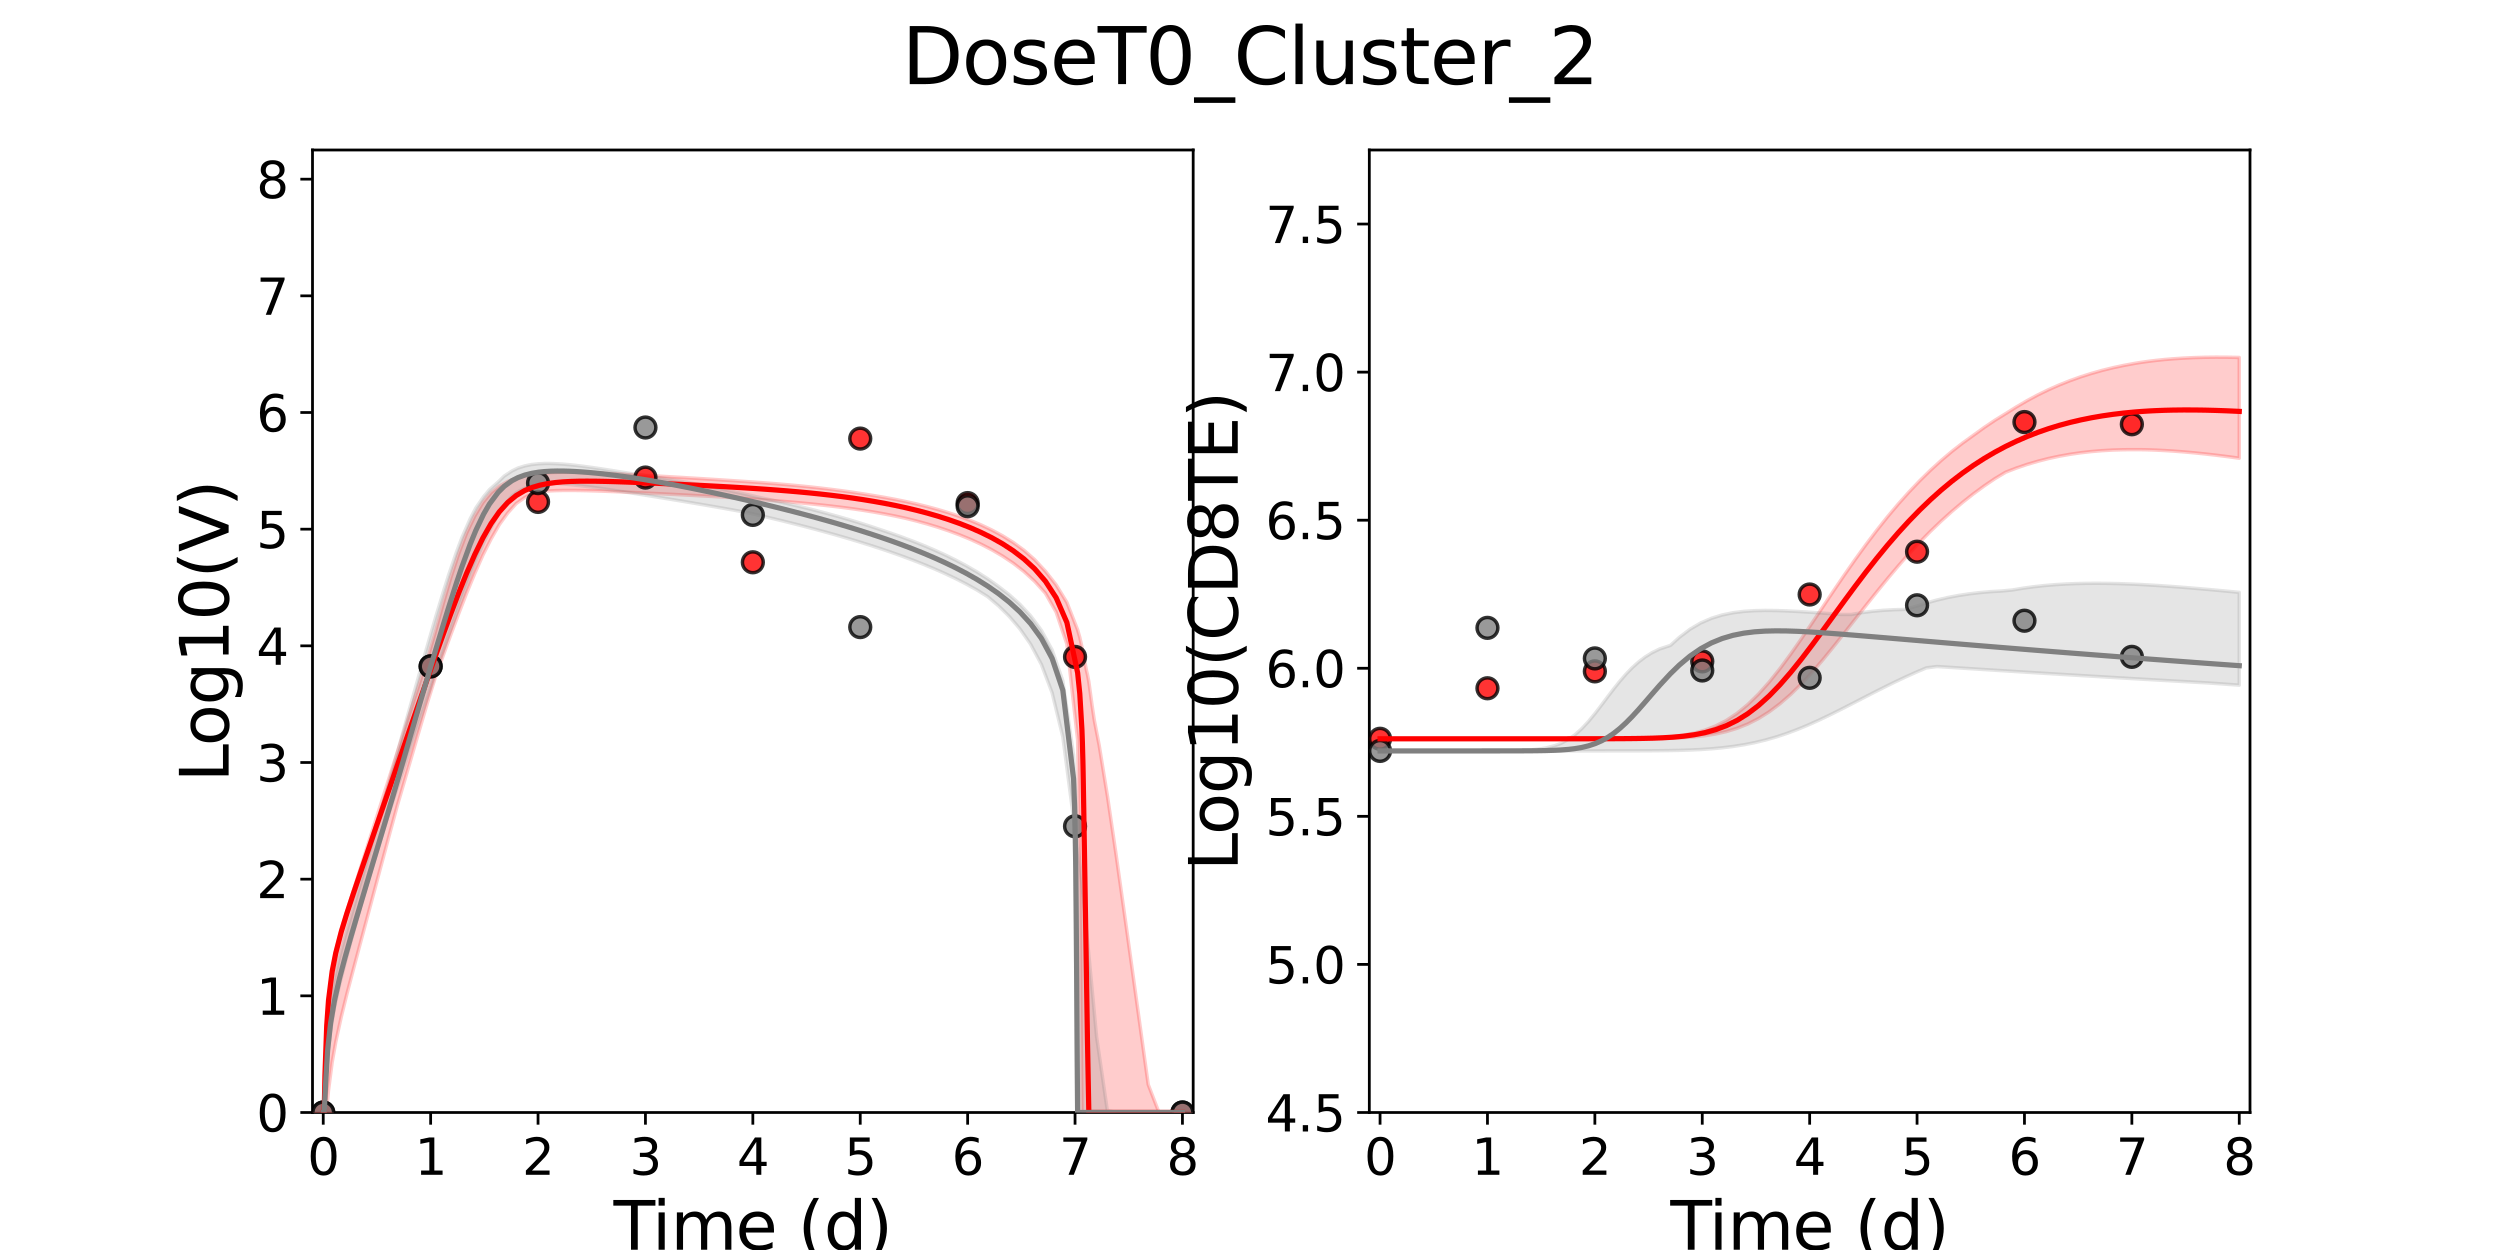 <?xml version="1.0" encoding="utf-8" standalone="no"?>
<!DOCTYPE svg PUBLIC "-//W3C//DTD SVG 1.1//EN"
  "http://www.w3.org/Graphics/SVG/1.1/DTD/svg11.dtd">
<svg xmlns:xlink="http://www.w3.org/1999/xlink" width="720pt" height="360pt" viewBox="0 0 720 360" xmlns="http://www.w3.org/2000/svg" version="1.1">
 <defs>
  <style type="text/css">*{stroke-linejoin: round; stroke-linecap: butt}</style>
 </defs>
 <g id="figure_1">
  <g id="patch_1">
   <path d="M 0 360 
L 720 360 
L 720 0 
L 0 0 
z
" style="fill: #ffffff"/>
  </g>
  <g id="axes_1">
   <g id="patch_2">
    <path d="M 90 320.4 
L 343.636 320.4 
L 343.636 43.2 
L 90 43.2 
z
" style="fill: #ffffff"/>
   </g>
   <g id="matplotlib.axis_1">
    <g id="xtick_1">
     <g id="line2d_1">
      <defs>
       <path id="m0317712c3d" d="M 0 0 
L 0 3.5 
" style="stroke: #000000; stroke-width: 0.8"/>
      </defs>
      <g>
       <use xlink:href="#m0317712c3d" x="93.093" y="320.4" style="stroke: #000000; stroke-width: 0.8"/>
      </g>
     </g>
     <g id="text_1">
      <!-- 0 -->
      <g transform="translate(88.512 338.342) scale(0.144 -0.144)">
       <defs>
        <path id="DejaVuSans-30" d="M 2034 4250 
Q 1547 4250 1301 3770 
Q 1056 3291 1056 2328 
Q 1056 1369 1301 889 
Q 1547 409 2034 409 
Q 2525 409 2770 889 
Q 3016 1369 3016 2328 
Q 3016 3291 2770 3770 
Q 2525 4250 2034 4250 
z
M 2034 4750 
Q 2819 4750 3233 4129 
Q 3647 3509 3647 2328 
Q 3647 1150 3233 529 
Q 2819 -91 2034 -91 
Q 1250 -91 836 529 
Q 422 1150 422 2328 
Q 422 3509 836 4129 
Q 1250 4750 2034 4750 
z
" transform="scale(0.016)"/>
       </defs>
       <use xlink:href="#DejaVuSans-30"/>
      </g>
     </g>
    </g>
    <g id="xtick_2">
     <g id="line2d_2">
      <g>
       <use xlink:href="#m0317712c3d" x="124.024" y="320.4" style="stroke: #000000; stroke-width: 0.8"/>
      </g>
     </g>
     <g id="text_2">
      <!-- 1 -->
      <g transform="translate(119.443 338.342) scale(0.144 -0.144)">
       <defs>
        <path id="DejaVuSans-31" d="M 794 531 
L 1825 531 
L 1825 4091 
L 703 3866 
L 703 4441 
L 1819 4666 
L 2450 4666 
L 2450 531 
L 3481 531 
L 3481 0 
L 794 0 
L 794 531 
z
" transform="scale(0.016)"/>
       </defs>
       <use xlink:href="#DejaVuSans-31"/>
      </g>
     </g>
    </g>
    <g id="xtick_3">
     <g id="line2d_3">
      <g>
       <use xlink:href="#m0317712c3d" x="154.956" y="320.4" style="stroke: #000000; stroke-width: 0.8"/>
      </g>
     </g>
     <g id="text_3">
      <!-- 2 -->
      <g transform="translate(150.375 338.342) scale(0.144 -0.144)">
       <defs>
        <path id="DejaVuSans-32" d="M 1228 531 
L 3431 531 
L 3431 0 
L 469 0 
L 469 531 
Q 828 903 1448 1529 
Q 2069 2156 2228 2338 
Q 2531 2678 2651 2914 
Q 2772 3150 2772 3378 
Q 2772 3750 2511 3984 
Q 2250 4219 1831 4219 
Q 1534 4219 1204 4116 
Q 875 4013 500 3803 
L 500 4441 
Q 881 4594 1212 4672 
Q 1544 4750 1819 4750 
Q 2544 4750 2975 4387 
Q 3406 4025 3406 3419 
Q 3406 3131 3298 2873 
Q 3191 2616 2906 2266 
Q 2828 2175 2409 1742 
Q 1991 1309 1228 531 
z
" transform="scale(0.016)"/>
       </defs>
       <use xlink:href="#DejaVuSans-32"/>
      </g>
     </g>
    </g>
    <g id="xtick_4">
     <g id="line2d_4">
      <g>
       <use xlink:href="#m0317712c3d" x="185.887" y="320.4" style="stroke: #000000; stroke-width: 0.8"/>
      </g>
     </g>
     <g id="text_4">
      <!-- 3 -->
      <g transform="translate(181.306 338.342) scale(0.144 -0.144)">
       <defs>
        <path id="DejaVuSans-33" d="M 2597 2516 
Q 3050 2419 3304 2112 
Q 3559 1806 3559 1356 
Q 3559 666 3084 287 
Q 2609 -91 1734 -91 
Q 1441 -91 1130 -33 
Q 819 25 488 141 
L 488 750 
Q 750 597 1062 519 
Q 1375 441 1716 441 
Q 2309 441 2620 675 
Q 2931 909 2931 1356 
Q 2931 1769 2642 2001 
Q 2353 2234 1838 2234 
L 1294 2234 
L 1294 2753 
L 1863 2753 
Q 2328 2753 2575 2939 
Q 2822 3125 2822 3475 
Q 2822 3834 2567 4026 
Q 2313 4219 1838 4219 
Q 1578 4219 1281 4162 
Q 984 4106 628 3988 
L 628 4550 
Q 988 4650 1302 4700 
Q 1616 4750 1894 4750 
Q 2613 4750 3031 4423 
Q 3450 4097 3450 3541 
Q 3450 3153 3228 2886 
Q 3006 2619 2597 2516 
z
" transform="scale(0.016)"/>
       </defs>
       <use xlink:href="#DejaVuSans-33"/>
      </g>
     </g>
    </g>
    <g id="xtick_5">
     <g id="line2d_5">
      <g>
       <use xlink:href="#m0317712c3d" x="216.818" y="320.4" style="stroke: #000000; stroke-width: 0.8"/>
      </g>
     </g>
     <g id="text_5">
      <!-- 4 -->
      <g transform="translate(212.237 338.342) scale(0.144 -0.144)">
       <defs>
        <path id="DejaVuSans-34" d="M 2419 4116 
L 825 1625 
L 2419 1625 
L 2419 4116 
z
M 2253 4666 
L 3047 4666 
L 3047 1625 
L 3713 1625 
L 3713 1100 
L 3047 1100 
L 3047 0 
L 2419 0 
L 2419 1100 
L 313 1100 
L 313 1709 
L 2253 4666 
z
" transform="scale(0.016)"/>
       </defs>
       <use xlink:href="#DejaVuSans-34"/>
      </g>
     </g>
    </g>
    <g id="xtick_6">
     <g id="line2d_6">
      <g>
       <use xlink:href="#m0317712c3d" x="247.749" y="320.4" style="stroke: #000000; stroke-width: 0.8"/>
      </g>
     </g>
     <g id="text_6">
      <!-- 5 -->
      <g transform="translate(243.168 338.342) scale(0.144 -0.144)">
       <defs>
        <path id="DejaVuSans-35" d="M 691 4666 
L 3169 4666 
L 3169 4134 
L 1269 4134 
L 1269 2991 
Q 1406 3038 1543 3061 
Q 1681 3084 1819 3084 
Q 2600 3084 3056 2656 
Q 3513 2228 3513 1497 
Q 3513 744 3044 326 
Q 2575 -91 1722 -91 
Q 1428 -91 1123 -41 
Q 819 9 494 109 
L 494 744 
Q 775 591 1075 516 
Q 1375 441 1709 441 
Q 2250 441 2565 725 
Q 2881 1009 2881 1497 
Q 2881 1984 2565 2268 
Q 2250 2553 1709 2553 
Q 1456 2553 1204 2497 
Q 953 2441 691 2322 
L 691 4666 
z
" transform="scale(0.016)"/>
       </defs>
       <use xlink:href="#DejaVuSans-35"/>
      </g>
     </g>
    </g>
    <g id="xtick_7">
     <g id="line2d_7">
      <g>
       <use xlink:href="#m0317712c3d" x="278.681" y="320.4" style="stroke: #000000; stroke-width: 0.8"/>
      </g>
     </g>
     <g id="text_7">
      <!-- 6 -->
      <g transform="translate(274.1 338.342) scale(0.144 -0.144)">
       <defs>
        <path id="DejaVuSans-36" d="M 2113 2584 
Q 1688 2584 1439 2293 
Q 1191 2003 1191 1497 
Q 1191 994 1439 701 
Q 1688 409 2113 409 
Q 2538 409 2786 701 
Q 3034 994 3034 1497 
Q 3034 2003 2786 2293 
Q 2538 2584 2113 2584 
z
M 3366 4563 
L 3366 3988 
Q 3128 4100 2886 4159 
Q 2644 4219 2406 4219 
Q 1781 4219 1451 3797 
Q 1122 3375 1075 2522 
Q 1259 2794 1537 2939 
Q 1816 3084 2150 3084 
Q 2853 3084 3261 2657 
Q 3669 2231 3669 1497 
Q 3669 778 3244 343 
Q 2819 -91 2113 -91 
Q 1303 -91 875 529 
Q 447 1150 447 2328 
Q 447 3434 972 4092 
Q 1497 4750 2381 4750 
Q 2619 4750 2861 4703 
Q 3103 4656 3366 4563 
z
" transform="scale(0.016)"/>
       </defs>
       <use xlink:href="#DejaVuSans-36"/>
      </g>
     </g>
    </g>
    <g id="xtick_8">
     <g id="line2d_8">
      <g>
       <use xlink:href="#m0317712c3d" x="309.612" y="320.4" style="stroke: #000000; stroke-width: 0.8"/>
      </g>
     </g>
     <g id="text_8">
      <!-- 7 -->
      <g transform="translate(305.031 338.342) scale(0.144 -0.144)">
       <defs>
        <path id="DejaVuSans-37" d="M 525 4666 
L 3525 4666 
L 3525 4397 
L 1831 0 
L 1172 0 
L 2766 4134 
L 525 4134 
L 525 4666 
z
" transform="scale(0.016)"/>
       </defs>
       <use xlink:href="#DejaVuSans-37"/>
      </g>
     </g>
    </g>
    <g id="xtick_9">
     <g id="line2d_9">
      <g>
       <use xlink:href="#m0317712c3d" x="340.543" y="320.4" style="stroke: #000000; stroke-width: 0.8"/>
      </g>
     </g>
     <g id="text_9">
      <!-- 8 -->
      <g transform="translate(335.962 338.342) scale(0.144 -0.144)">
       <defs>
        <path id="DejaVuSans-38" d="M 2034 2216 
Q 1584 2216 1326 1975 
Q 1069 1734 1069 1313 
Q 1069 891 1326 650 
Q 1584 409 2034 409 
Q 2484 409 2743 651 
Q 3003 894 3003 1313 
Q 3003 1734 2745 1975 
Q 2488 2216 2034 2216 
z
M 1403 2484 
Q 997 2584 770 2862 
Q 544 3141 544 3541 
Q 544 4100 942 4425 
Q 1341 4750 2034 4750 
Q 2731 4750 3128 4425 
Q 3525 4100 3525 3541 
Q 3525 3141 3298 2862 
Q 3072 2584 2669 2484 
Q 3125 2378 3379 2068 
Q 3634 1759 3634 1313 
Q 3634 634 3220 271 
Q 2806 -91 2034 -91 
Q 1263 -91 848 271 
Q 434 634 434 1313 
Q 434 1759 690 2068 
Q 947 2378 1403 2484 
z
M 1172 3481 
Q 1172 3119 1398 2916 
Q 1625 2713 2034 2713 
Q 2441 2713 2670 2916 
Q 2900 3119 2900 3481 
Q 2900 3844 2670 4047 
Q 2441 4250 2034 4250 
Q 1625 4250 1398 4047 
Q 1172 3844 1172 3481 
z
" transform="scale(0.016)"/>
       </defs>
       <use xlink:href="#DejaVuSans-38"/>
      </g>
     </g>
    </g>
    <g id="text_10">
     <!-- Time (d) -->
     <g transform="translate(176.693 359.925) scale(0.192 -0.192)">
      <defs>
       <path id="DejaVuSans-54" d="M -19 4666 
L 3928 4666 
L 3928 4134 
L 2272 4134 
L 2272 0 
L 1638 0 
L 1638 4134 
L -19 4134 
L -19 4666 
z
" transform="scale(0.016)"/>
       <path id="DejaVuSans-69" d="M 603 3500 
L 1178 3500 
L 1178 0 
L 603 0 
L 603 3500 
z
M 603 4863 
L 1178 4863 
L 1178 4134 
L 603 4134 
L 603 4863 
z
" transform="scale(0.016)"/>
       <path id="DejaVuSans-6d" d="M 3328 2828 
Q 3544 3216 3844 3400 
Q 4144 3584 4550 3584 
Q 5097 3584 5394 3201 
Q 5691 2819 5691 2113 
L 5691 0 
L 5113 0 
L 5113 2094 
Q 5113 2597 4934 2840 
Q 4756 3084 4391 3084 
Q 3944 3084 3684 2787 
Q 3425 2491 3425 1978 
L 3425 0 
L 2847 0 
L 2847 2094 
Q 2847 2600 2669 2842 
Q 2491 3084 2119 3084 
Q 1678 3084 1418 2786 
Q 1159 2488 1159 1978 
L 1159 0 
L 581 0 
L 581 3500 
L 1159 3500 
L 1159 2956 
Q 1356 3278 1631 3431 
Q 1906 3584 2284 3584 
Q 2666 3584 2933 3390 
Q 3200 3197 3328 2828 
z
" transform="scale(0.016)"/>
       <path id="DejaVuSans-65" d="M 3597 1894 
L 3597 1613 
L 953 1613 
Q 991 1019 1311 708 
Q 1631 397 2203 397 
Q 2534 397 2845 478 
Q 3156 559 3463 722 
L 3463 178 
Q 3153 47 2828 -22 
Q 2503 -91 2169 -91 
Q 1331 -91 842 396 
Q 353 884 353 1716 
Q 353 2575 817 3079 
Q 1281 3584 2069 3584 
Q 2775 3584 3186 3129 
Q 3597 2675 3597 1894 
z
M 3022 2063 
Q 3016 2534 2758 2815 
Q 2500 3097 2075 3097 
Q 1594 3097 1305 2825 
Q 1016 2553 972 2059 
L 3022 2063 
z
" transform="scale(0.016)"/>
       <path id="DejaVuSans-20" transform="scale(0.016)"/>
       <path id="DejaVuSans-28" d="M 1984 4856 
Q 1566 4138 1362 3434 
Q 1159 2731 1159 2009 
Q 1159 1288 1364 580 
Q 1569 -128 1984 -844 
L 1484 -844 
Q 1016 -109 783 600 
Q 550 1309 550 2009 
Q 550 2706 781 3412 
Q 1013 4119 1484 4856 
L 1984 4856 
z
" transform="scale(0.016)"/>
       <path id="DejaVuSans-64" d="M 2906 2969 
L 2906 4863 
L 3481 4863 
L 3481 0 
L 2906 0 
L 2906 525 
Q 2725 213 2448 61 
Q 2172 -91 1784 -91 
Q 1150 -91 751 415 
Q 353 922 353 1747 
Q 353 2572 751 3078 
Q 1150 3584 1784 3584 
Q 2172 3584 2448 3432 
Q 2725 3281 2906 2969 
z
M 947 1747 
Q 947 1113 1208 752 
Q 1469 391 1925 391 
Q 2381 391 2643 752 
Q 2906 1113 2906 1747 
Q 2906 2381 2643 2742 
Q 2381 3103 1925 3103 
Q 1469 3103 1208 2742 
Q 947 2381 947 1747 
z
" transform="scale(0.016)"/>
       <path id="DejaVuSans-29" d="M 513 4856 
L 1013 4856 
Q 1481 4119 1714 3412 
Q 1947 2706 1947 2009 
Q 1947 1309 1714 600 
Q 1481 -109 1013 -844 
L 513 -844 
Q 928 -128 1133 580 
Q 1338 1288 1338 2009 
Q 1338 2731 1133 3434 
Q 928 4138 513 4856 
z
" transform="scale(0.016)"/>
      </defs>
      <use xlink:href="#DejaVuSans-54"/>
      <use xlink:href="#DejaVuSans-69" x="57.959"/>
      <use xlink:href="#DejaVuSans-6d" x="85.742"/>
      <use xlink:href="#DejaVuSans-65" x="183.154"/>
      <use xlink:href="#DejaVuSans-20" x="244.678"/>
      <use xlink:href="#DejaVuSans-28" x="276.465"/>
      <use xlink:href="#DejaVuSans-64" x="315.479"/>
      <use xlink:href="#DejaVuSans-29" x="378.955"/>
     </g>
    </g>
   </g>
   <g id="matplotlib.axis_2">
    <g id="ytick_1">
     <g id="line2d_10">
      <defs>
       <path id="me05e7fe7dd" d="M 0 0 
L -3.5 0 
" style="stroke: #000000; stroke-width: 0.8"/>
      </defs>
      <g>
       <use xlink:href="#me05e7fe7dd" x="90" y="320.4" style="stroke: #000000; stroke-width: 0.8"/>
      </g>
     </g>
     <g id="text_11">
      <!-- 0 -->
      <g transform="translate(73.838 325.871) scale(0.144 -0.144)">
       <use xlink:href="#DejaVuSans-30"/>
      </g>
     </g>
    </g>
    <g id="ytick_2">
     <g id="line2d_11">
      <g>
       <use xlink:href="#me05e7fe7dd" x="90" y="286.8" style="stroke: #000000; stroke-width: 0.8"/>
      </g>
     </g>
     <g id="text_12">
      <!-- 1 -->
      <g transform="translate(73.838 292.271) scale(0.144 -0.144)">
       <use xlink:href="#DejaVuSans-31"/>
      </g>
     </g>
    </g>
    <g id="ytick_3">
     <g id="line2d_12">
      <g>
       <use xlink:href="#me05e7fe7dd" x="90" y="253.2" style="stroke: #000000; stroke-width: 0.8"/>
      </g>
     </g>
     <g id="text_13">
      <!-- 2 -->
      <g transform="translate(73.838 258.671) scale(0.144 -0.144)">
       <use xlink:href="#DejaVuSans-32"/>
      </g>
     </g>
    </g>
    <g id="ytick_4">
     <g id="line2d_13">
      <g>
       <use xlink:href="#me05e7fe7dd" x="90" y="219.6" style="stroke: #000000; stroke-width: 0.8"/>
      </g>
     </g>
     <g id="text_14">
      <!-- 3 -->
      <g transform="translate(73.838 225.071) scale(0.144 -0.144)">
       <use xlink:href="#DejaVuSans-33"/>
      </g>
     </g>
    </g>
    <g id="ytick_5">
     <g id="line2d_14">
      <g>
       <use xlink:href="#me05e7fe7dd" x="90" y="186" style="stroke: #000000; stroke-width: 0.8"/>
      </g>
     </g>
     <g id="text_15">
      <!-- 4 -->
      <g transform="translate(73.838 191.471) scale(0.144 -0.144)">
       <use xlink:href="#DejaVuSans-34"/>
      </g>
     </g>
    </g>
    <g id="ytick_6">
     <g id="line2d_15">
      <g>
       <use xlink:href="#me05e7fe7dd" x="90" y="152.4" style="stroke: #000000; stroke-width: 0.8"/>
      </g>
     </g>
     <g id="text_16">
      <!-- 5 -->
      <g transform="translate(73.838 157.871) scale(0.144 -0.144)">
       <use xlink:href="#DejaVuSans-35"/>
      </g>
     </g>
    </g>
    <g id="ytick_7">
     <g id="line2d_16">
      <g>
       <use xlink:href="#me05e7fe7dd" x="90" y="118.8" style="stroke: #000000; stroke-width: 0.8"/>
      </g>
     </g>
     <g id="text_17">
      <!-- 6 -->
      <g transform="translate(73.838 124.271) scale(0.144 -0.144)">
       <use xlink:href="#DejaVuSans-36"/>
      </g>
     </g>
    </g>
    <g id="ytick_8">
     <g id="line2d_17">
      <g>
       <use xlink:href="#me05e7fe7dd" x="90" y="85.2" style="stroke: #000000; stroke-width: 0.8"/>
      </g>
     </g>
     <g id="text_18">
      <!-- 7 -->
      <g transform="translate(73.838 90.671) scale(0.144 -0.144)">
       <use xlink:href="#DejaVuSans-37"/>
      </g>
     </g>
    </g>
    <g id="ytick_9">
     <g id="line2d_18">
      <g>
       <use xlink:href="#me05e7fe7dd" x="90" y="51.6" style="stroke: #000000; stroke-width: 0.8"/>
      </g>
     </g>
     <g id="text_19">
      <!-- 8 -->
      <g transform="translate(73.838 57.071) scale(0.144 -0.144)">
       <use xlink:href="#DejaVuSans-38"/>
      </g>
     </g>
    </g>
    <g id="text_20">
     <!-- Log10(V) -->
     <g transform="translate(65.845 225.224) rotate(-90) scale(0.192 -0.192)">
      <defs>
       <path id="DejaVuSans-4c" d="M 628 4666 
L 1259 4666 
L 1259 531 
L 3531 531 
L 3531 0 
L 628 0 
L 628 4666 
z
" transform="scale(0.016)"/>
       <path id="DejaVuSans-6f" d="M 1959 3097 
Q 1497 3097 1228 2736 
Q 959 2375 959 1747 
Q 959 1119 1226 758 
Q 1494 397 1959 397 
Q 2419 397 2687 759 
Q 2956 1122 2956 1747 
Q 2956 2369 2687 2733 
Q 2419 3097 1959 3097 
z
M 1959 3584 
Q 2709 3584 3137 3096 
Q 3566 2609 3566 1747 
Q 3566 888 3137 398 
Q 2709 -91 1959 -91 
Q 1206 -91 779 398 
Q 353 888 353 1747 
Q 353 2609 779 3096 
Q 1206 3584 1959 3584 
z
" transform="scale(0.016)"/>
       <path id="DejaVuSans-67" d="M 2906 1791 
Q 2906 2416 2648 2759 
Q 2391 3103 1925 3103 
Q 1463 3103 1205 2759 
Q 947 2416 947 1791 
Q 947 1169 1205 825 
Q 1463 481 1925 481 
Q 2391 481 2648 825 
Q 2906 1169 2906 1791 
z
M 3481 434 
Q 3481 -459 3084 -895 
Q 2688 -1331 1869 -1331 
Q 1566 -1331 1297 -1286 
Q 1028 -1241 775 -1147 
L 775 -588 
Q 1028 -725 1275 -790 
Q 1522 -856 1778 -856 
Q 2344 -856 2625 -561 
Q 2906 -266 2906 331 
L 2906 616 
Q 2728 306 2450 153 
Q 2172 0 1784 0 
Q 1141 0 747 490 
Q 353 981 353 1791 
Q 353 2603 747 3093 
Q 1141 3584 1784 3584 
Q 2172 3584 2450 3431 
Q 2728 3278 2906 2969 
L 2906 3500 
L 3481 3500 
L 3481 434 
z
" transform="scale(0.016)"/>
       <path id="DejaVuSans-56" d="M 1831 0 
L 50 4666 
L 709 4666 
L 2188 738 
L 3669 4666 
L 4325 4666 
L 2547 0 
L 1831 0 
z
" transform="scale(0.016)"/>
      </defs>
      <use xlink:href="#DejaVuSans-4c"/>
      <use xlink:href="#DejaVuSans-6f" x="53.963"/>
      <use xlink:href="#DejaVuSans-67" x="115.145"/>
      <use xlink:href="#DejaVuSans-31" x="178.621"/>
      <use xlink:href="#DejaVuSans-30" x="242.244"/>
      <use xlink:href="#DejaVuSans-28" x="305.867"/>
      <use xlink:href="#DejaVuSans-56" x="344.881"/>
      <use xlink:href="#DejaVuSans-29" x="413.289"/>
     </g>
    </g>
   </g>
   <g id="patch_3">
    <path d="M 90 320.4 
L 90 43.2 
" style="fill: none; stroke: #000000; stroke-width: 0.8; stroke-linejoin: miter; stroke-linecap: square"/>
   </g>
   <g id="patch_4">
    <path d="M 343.636 320.4 
L 343.636 43.2 
" style="fill: none; stroke: #000000; stroke-width: 0.8; stroke-linejoin: miter; stroke-linecap: square"/>
   </g>
   <g id="patch_5">
    <path d="M 90 320.4 
L 343.636 320.4 
" style="fill: none; stroke: #000000; stroke-width: 0.8; stroke-linejoin: miter; stroke-linecap: square"/>
   </g>
   <g id="patch_6">
    <path d="M 90 43.2 
L 343.636 43.2 
" style="fill: none; stroke: #000000; stroke-width: 0.8; stroke-linejoin: miter; stroke-linecap: square"/>
   </g>
   <g id="PolyCollection_1">
    <defs>
     <path id="m38f93b26d5" d="M 93.093 -39.6 
L 93.093 -39.6 
L 93.094 -39.6 
L 93.102 -39.6 
L 93.181 -39.6 
L 93.367 -39.6 
L 93.582 -39.6 
L 94.089 -40.429 
L 94.615 -46.006 
L 95.653 -54.018 
L 96.69 -59.863 
L 98.29 -67.17 
L 99.89 -73.67 
L 101.815 -80.992 
L 103.739 -88.203 
L 105.878 -96.199 
L 108.016 -104.2 
L 110.178 -112.261 
L 112.339 -120.322 
L 114.51 -128.272 
L 116.682 -135.699 
L 118.858 -143.15 
L 121.036 -150.567 
L 123.221 -157.988 
L 125.414 -165.039 
L 127.623 -171.164 
L 129.854 -177.276 
L 132.117 -183.289 
L 134.414 -189.225 
L 136.74 -194.848 
L 139.079 -200.124 
L 141.426 -204.768 
L 143.797 -208.898 
L 146.215 -212.245 
L 148.665 -214.976 
L 151.115 -216.696 
L 153.22 -217.806 
L 155.457 -218.414 
L 157.694 -218.591 
L 159.931 -218.696 
L 162.168 -218.744 
L 164.405 -218.752 
L 166.642 -218.73 
L 168.98 -218.682 
L 171.594 -218.609 
L 174.473 -218.508 
L 177.352 -218.394 
L 180.445 -218.26 
L 183.538 -218.12 
L 186.631 -217.973 
L 189.724 -217.822 
L 192.817 -217.667 
L 195.91 -217.509 
L 199.003 -217.347 
L 202.097 -217.181 
L 205.19 -217.01 
L 208.283 -216.832 
L 211.376 -216.647 
L 214.469 -216.447 
L 217.562 -216.228 
L 220.655 -215.999 
L 223.748 -215.756 
L 226.842 -215.499 
L 229.935 -215.224 
L 233.028 -214.929 
L 236.121 -214.611 
L 239.214 -214.267 
L 242.307 -213.895 
L 245.4 -213.487 
L 248.493 -213.04 
L 251.587 -212.536 
L 254.68 -211.983 
L 257.773 -211.377 
L 260.866 -210.711 
L 263.959 -209.942 
L 267.052 -209.087 
L 270.145 -208.147 
L 273.238 -207.11 
L 276.332 -205.963 
L 279.425 -204.69 
L 282.518 -203.27 
L 285.611 -201.674 
L 288.704 -199.868 
L 291.797 -197.801 
L 294.89 -195.402 
L 297.983 -192.568 
L 301.077 -189.139 
L 304.17 -183.712 
L 307.263 -174.505 
L 310.356 -146.935 
L 310.975 -106.774 
L 311.593 -39.6 
L 311.731 -39.6 
L 311.87 -39.6 
L 311.874 -39.6 
L 311.906 -39.6 
L 311.943 -39.6 
L 311.965 -39.6 
L 311.974 -39.6 
L 311.975 -39.6 
L 311.98 -39.6 
L 311.994 -39.6 
L 312.008 -39.6 
L 312.101 -39.6 
L 312.214 -39.6 
L 312.414 -39.6 
L 312.613 -39.6 
L 312.902 -39.6 
L 313.19 -39.6 
L 313.584 -39.6 
L 314.039 -39.6 
L 314.209 -39.6 
L 314.534 -39.6 
L 315.173 -39.6 
L 316.556 -39.6 
L 318.984 -39.6 
L 321.413 -39.6 
L 324.506 -39.6 
L 327.599 -39.6 
L 330.692 -39.6 
L 333.785 -39.6 
L 336.878 -39.6 
L 339.971 -39.6 
L 340.543 -39.6 
L 340.543 -39.6 
L 340.543 -39.6 
L 339.971 -39.6 
L 336.878 -39.6 
L 333.785 -39.6 
L 330.692 -47.63 
L 327.599 -69.887 
L 324.506 -92.104 
L 321.413 -114.01 
L 318.984 -130.473 
L 316.556 -145.391 
L 315.173 -152.499 
L 314.534 -156.713 
L 314.209 -159.085 
L 314.039 -160.332 
L 313.584 -163.656 
L 313.19 -165.732 
L 312.902 -166.896 
L 312.613 -168.41 
L 312.414 -169.609 
L 312.214 -170.638 
L 312.101 -171.117 
L 312.008 -171.623 
L 311.994 -171.681 
L 311.98 -171.735 
L 311.975 -171.755 
L 311.974 -171.757 
L 311.965 -171.794 
L 311.943 -171.88 
L 311.906 -172.023 
L 311.874 -172.151 
L 311.87 -172.163 
L 311.731 -172.707 
L 311.593 -173.704 
L 310.975 -176.436 
L 310.356 -178.612 
L 307.263 -186.497 
L 304.17 -191.566 
L 301.077 -195.484 
L 297.983 -198.824 
L 294.89 -201.535 
L 291.797 -203.791 
L 288.704 -205.713 
L 285.611 -207.378 
L 282.518 -208.839 
L 279.425 -210.134 
L 276.332 -211.288 
L 273.238 -212.324 
L 270.145 -213.257 
L 267.052 -214.1 
L 263.959 -214.864 
L 260.866 -215.558 
L 257.773 -216.189 
L 254.68 -216.763 
L 251.587 -217.286 
L 248.493 -217.786 
L 245.4 -218.258 
L 242.307 -218.689 
L 239.214 -219.085 
L 236.121 -219.458 
L 233.028 -219.799 
L 229.935 -220.111 
L 226.842 -220.397 
L 223.748 -220.66 
L 220.655 -220.903 
L 217.562 -221.129 
L 214.469 -221.34 
L 211.376 -221.548 
L 208.283 -221.754 
L 205.19 -221.953 
L 202.097 -222.147 
L 199.003 -222.336 
L 195.91 -222.521 
L 192.817 -222.702 
L 189.724 -222.881 
L 186.631 -223.055 
L 183.538 -223.226 
L 180.445 -223.39 
L 177.352 -223.547 
L 174.473 -223.681 
L 171.594 -223.8 
L 168.98 -223.893 
L 166.642 -223.953 
L 164.405 -223.988 
L 162.168 -223.992 
L 159.931 -223.95 
L 157.694 -223.855 
L 155.457 -223.67 
L 153.22 -223.383 
L 151.115 -222.975 
L 148.665 -222.253 
L 146.215 -221.366 
L 143.797 -220.011 
L 141.426 -218.081 
L 139.079 -215.269 
L 136.74 -211.39 
L 134.414 -206.544 
L 132.117 -200.541 
L 129.854 -193.694 
L 127.623 -186.101 
L 125.414 -178.138 
L 123.221 -170.613 
L 121.036 -163.919 
L 118.858 -157.181 
L 116.682 -150.407 
L 114.51 -143.623 
L 112.339 -136.823 
L 110.178 -130.043 
L 108.016 -123.256 
L 105.878 -116.532 
L 103.739 -109.788 
L 101.815 -103.678 
L 99.89 -97.51 
L 98.29 -92.308 
L 96.69 -86.138 
L 95.653 -80.822 
L 94.615 -72.496 
L 94.089 -65.043 
L 93.582 -50.576 
L 93.367 -39.95 
L 93.181 -39.6 
L 93.102 -39.6 
L 93.094 -39.6 
L 93.093 -39.6 
z
" style="stroke: #ff0000; stroke-opacity: 0.2"/>
    </defs>
    <g clip-path="url(#p0690b8add1)">
     <use xlink:href="#m38f93b26d5" x="0" y="360" style="fill: #ff0000; fill-opacity: 0.2; stroke: #ff0000; stroke-opacity: 0.2"/>
    </g>
   </g>
   <g id="PolyCollection_2">
    <defs>
     <path id="mfd0e91a849" d="M 93.093 -39.6 
L 93.093 -39.6 
L 93.094 -39.6 
L 93.106 -39.6 
L 93.223 -39.6 
L 93.374 -39.6 
L 93.788 -46.496 
L 94.374 -55.611 
L 95.231 -63.316 
L 96.322 -69.804 
L 97.769 -76.303 
L 99.347 -82.497 
L 100.925 -88.339 
L 102.659 -94.64 
L 104.393 -100.887 
L 106.128 -106.737 
L 107.862 -112.414 
L 109.596 -118.024 
L 111.331 -123.632 
L 113.065 -129.029 
L 114.799 -134.24 
L 116.741 -140.071 
L 118.289 -144.702 
L 120.38 -150.958 
L 121.921 -155.545 
L 124.136 -162.131 
L 125.641 -166.574 
L 127.671 -172.518 
L 129.226 -177.044 
L 131.442 -183.333 
L 133.031 -187.773 
L 135.448 -194.208 
L 137.042 -198.253 
L 139.283 -203.587 
L 140.954 -207.091 
L 143.478 -211.865 
L 145.255 -214.533 
L 147.453 -217.163 
L 149.161 -218.418 
L 151.142 -219.416 
L 153.124 -220.039 
L 155.105 -220.454 
L 156.861 -220.683 
L 158.617 -220.793 
L 160.372 -220.743 
L 162.128 -220.618 
L 163.884 -220.463 
L 165.641 -220.282 
L 167.488 -220.068 
L 169.411 -219.824 
L 171.464 -219.553 
L 173.63 -219.25 
L 176.723 -218.799 
L 179.271 -218.414 
L 182.364 -217.935 
L 185.458 -217.446 
L 188.551 -216.95 
L 191.644 -216.448 
L 194.737 -215.939 
L 197.83 -215.425 
L 200.923 -214.903 
L 204.016 -214.373 
L 207.109 -213.834 
L 210.203 -213.283 
L 213.296 -212.72 
L 216.389 -212.111 
L 219.482 -211.394 
L 222.575 -210.66 
L 225.668 -209.907 
L 228.761 -209.134 
L 231.855 -208.34 
L 234.948 -207.523 
L 238.041 -206.681 
L 241.134 -205.812 
L 244.227 -204.915 
L 247.32 -203.984 
L 250.413 -203.019 
L 253.506 -202.014 
L 256.6 -200.966 
L 259.693 -199.869 
L 262.786 -198.718 
L 265.879 -197.503 
L 268.972 -196.218 
L 272.065 -194.85 
L 275.158 -193.385 
L 278.251 -191.805 
L 281.345 -190.087 
L 284.438 -188.17 
L 287.531 -185.543 
L 290.624 -182.509 
L 293.717 -178.906 
L 296.81 -174.461 
L 299.903 -168.671 
L 302.996 -160.516 
L 306.09 -147.795 
L 309.183 -124.239 
L 309.451 -118.408 
L 309.688 -98.889 
L 309.818 -79.949 
L 309.931 -62.064 
L 309.981 -54.528 
L 310.08 -41.463 
L 310.157 -39.6 
L 310.196 -39.6 
L 310.236 -39.6 
L 310.353 -39.6 
L 310.47 -39.6 
L 310.527 -39.6 
L 310.608 -39.6 
L 310.827 -39.6 
L 311.129 -39.6 
L 312.733 -39.6 
L 315.826 -39.6 
L 318.919 -39.6 
L 322.012 -39.6 
L 325.105 -39.6 
L 328.199 -39.6 
L 331.292 -39.6 
L 334.385 -39.6 
L 337.478 -39.6 
L 340.543 -39.6 
L 340.543 -39.6 
L 340.543 -39.6 
L 337.478 -39.6 
L 334.385 -39.6 
L 331.292 -39.6 
L 328.199 -39.6 
L 325.105 -39.6 
L 322.012 -39.6 
L 318.919 -40.122 
L 315.826 -61.369 
L 312.733 -94.012 
L 311.129 -110.329 
L 310.827 -113.138 
L 310.608 -115.185 
L 310.527 -115.938 
L 310.47 -116.47 
L 310.353 -117.563 
L 310.236 -118.655 
L 310.196 -119.026 
L 310.157 -119.389 
L 310.08 -121.862 
L 309.981 -125.515 
L 309.931 -126.995 
L 309.818 -129.617 
L 309.688 -133.495 
L 309.451 -137.862 
L 309.183 -142.523 
L 306.09 -163.948 
L 302.996 -172.853 
L 299.903 -178.493 
L 296.81 -182.659 
L 293.717 -185.981 
L 290.624 -188.751 
L 287.531 -191.14 
L 284.438 -193.338 
L 281.345 -195.31 
L 278.251 -197.099 
L 275.158 -198.739 
L 272.065 -200.252 
L 268.972 -201.658 
L 265.879 -202.969 
L 262.786 -204.197 
L 259.693 -205.351 
L 256.6 -206.439 
L 253.506 -207.481 
L 250.413 -208.514 
L 247.32 -209.496 
L 244.227 -210.432 
L 241.134 -211.324 
L 238.041 -212.176 
L 234.948 -212.99 
L 231.855 -213.768 
L 228.761 -214.513 
L 225.668 -215.227 
L 222.575 -215.913 
L 219.482 -216.573 
L 216.389 -217.287 
L 213.296 -217.983 
L 210.203 -218.655 
L 207.109 -219.303 
L 204.016 -219.925 
L 200.923 -220.522 
L 197.83 -221.091 
L 194.737 -221.633 
L 191.644 -222.146 
L 188.551 -222.629 
L 185.458 -223.083 
L 182.364 -223.508 
L 179.271 -223.999 
L 176.723 -224.419 
L 173.63 -224.909 
L 171.464 -225.232 
L 169.411 -225.522 
L 167.488 -225.779 
L 165.641 -226 
L 163.884 -226.182 
L 162.128 -226.335 
L 160.372 -226.449 
L 158.617 -226.513 
L 156.861 -226.516 
L 155.105 -226.432 
L 153.124 -226.222 
L 151.142 -225.819 
L 149.161 -225.204 
L 147.453 -224.369 
L 145.255 -222.925 
L 143.478 -221.207 
L 140.954 -218.972 
L 139.283 -216.97 
L 137.042 -213.701 
L 135.448 -210.667 
L 133.031 -205.175 
L 131.442 -200.934 
L 129.226 -194.453 
L 127.671 -189.53 
L 125.641 -182.842 
L 124.136 -177.711 
L 121.921 -170.006 
L 120.38 -164.561 
L 118.289 -157.116 
L 116.741 -151.573 
L 114.799 -144.597 
L 113.065 -138.348 
L 111.331 -132.084 
L 109.596 -125.828 
L 107.862 -119.609 
L 106.128 -113.593 
L 104.393 -107.557 
L 102.659 -101.494 
L 100.925 -95.454 
L 99.347 -90.147 
L 97.769 -84.285 
L 96.322 -78.193 
L 95.231 -71.626 
L 94.374 -63.458 
L 93.788 -53.132 
L 93.374 -39.622 
L 93.223 -39.6 
L 93.106 -39.6 
L 93.094 -39.6 
L 93.093 -39.6 
z
" style="stroke: #808080; stroke-opacity: 0.2"/>
    </defs>
    <g clip-path="url(#p0690b8add1)">
     <use xlink:href="#mfd0e91a849" x="0" y="360" style="fill: #808080; fill-opacity: 0.2; stroke: #808080; stroke-opacity: 0.2"/>
    </g>
   </g>
   <g id="PathCollection_1">
    <defs>
     <path id="m4517e72206" d="M 0 3 
C 0.796 3 1.559 2.684 2.121 2.121 
C 2.684 1.559 3 0.796 3 0 
C 3 -0.796 2.684 -1.559 2.121 -2.121 
C 1.559 -2.684 0.796 -3 0 -3 
C -0.796 -3 -1.559 -2.684 -2.121 -2.121 
C -2.684 -1.559 -3 -0.796 -3 0 
C -3 0.796 -2.684 1.559 -2.121 2.121 
C -1.559 2.684 -0.796 3 0 3 
z
" style="stroke: #000000; stroke-opacity: 0.8"/>
    </defs>
    <g clip-path="url(#p0690b8add1)">
     <use xlink:href="#m4517e72206" x="93.093" y="320.4" style="fill: #ff0000; fill-opacity: 0.8; stroke: #000000; stroke-opacity: 0.8"/>
     <use xlink:href="#m4517e72206" x="124.024" y="191.916" style="fill: #ff0000; fill-opacity: 0.8; stroke: #000000; stroke-opacity: 0.8"/>
     <use xlink:href="#m4517e72206" x="154.956" y="144.554" style="fill: #ff0000; fill-opacity: 0.8; stroke: #000000; stroke-opacity: 0.8"/>
     <use xlink:href="#m4517e72206" x="185.887" y="137.537" style="fill: #ff0000; fill-opacity: 0.8; stroke: #000000; stroke-opacity: 0.8"/>
     <use xlink:href="#m4517e72206" x="216.818" y="161.939" style="fill: #ff0000; fill-opacity: 0.8; stroke: #000000; stroke-opacity: 0.8"/>
     <use xlink:href="#m4517e72206" x="247.749" y="126.316" style="fill: #ff0000; fill-opacity: 0.8; stroke: #000000; stroke-opacity: 0.8"/>
     <use xlink:href="#m4517e72206" x="278.681" y="144.892" style="fill: #ff0000; fill-opacity: 0.8; stroke: #000000; stroke-opacity: 0.8"/>
     <use xlink:href="#m4517e72206" x="309.612" y="189.192" style="fill: #ff0000; fill-opacity: 0.8; stroke: #000000; stroke-opacity: 0.8"/>
     <use xlink:href="#m4517e72206" x="340.543" y="320.4" style="fill: #ff0000; fill-opacity: 0.8; stroke: #000000; stroke-opacity: 0.8"/>
    </g>
   </g>
   <g id="PathCollection_2">
    <defs>
     <path id="m6cd2961c5f" d="M 0 3 
C 0.796 3 1.559 2.684 2.121 2.121 
C 2.684 1.559 3 0.796 3 0 
C 3 -0.796 2.684 -1.559 2.121 -2.121 
C 1.559 -2.684 0.796 -3 0 -3 
C -0.796 -3 -1.559 -2.684 -2.121 -2.121 
C -2.684 -1.559 -3 -0.796 -3 0 
C -3 0.796 -2.684 1.559 -2.121 2.121 
C -1.559 2.684 -0.796 3 0 3 
z
" style="stroke: #000000; stroke-opacity: 0.8"/>
    </defs>
    <g clip-path="url(#p0690b8add1)">
     <use xlink:href="#m6cd2961c5f" x="93.093" y="320.4" style="fill: #808080; fill-opacity: 0.8; stroke: #000000; stroke-opacity: 0.8"/>
     <use xlink:href="#m6cd2961c5f" x="124.024" y="191.916" style="fill: #808080; fill-opacity: 0.8; stroke: #000000; stroke-opacity: 0.8"/>
     <use xlink:href="#m6cd2961c5f" x="154.956" y="139.134" style="fill: #808080; fill-opacity: 0.8; stroke: #000000; stroke-opacity: 0.8"/>
     <use xlink:href="#m6cd2961c5f" x="185.887" y="123.122" style="fill: #808080; fill-opacity: 0.8; stroke: #000000; stroke-opacity: 0.8"/>
     <use xlink:href="#m6cd2961c5f" x="216.818" y="148.291" style="fill: #808080; fill-opacity: 0.8; stroke: #000000; stroke-opacity: 0.8"/>
     <use xlink:href="#m6cd2961c5f" x="247.749" y="180.605" style="fill: #808080; fill-opacity: 0.8; stroke: #000000; stroke-opacity: 0.8"/>
     <use xlink:href="#m6cd2961c5f" x="278.681" y="145.788" style="fill: #808080; fill-opacity: 0.8; stroke: #000000; stroke-opacity: 0.8"/>
     <use xlink:href="#m6cd2961c5f" x="309.612" y="237.969" style="fill: #808080; fill-opacity: 0.8; stroke: #000000; stroke-opacity: 0.8"/>
     <use xlink:href="#m6cd2961c5f" x="340.543" y="320.4" style="fill: #808080; fill-opacity: 0.8; stroke: #000000; stroke-opacity: 0.8"/>
    </g>
   </g>
   <g id="line2d_19">
    <path d="M 93.093 320.4 
L 93.094 320.4 
L 93.102 320.4 
L 93.181 320.4 
L 93.367 320.4 
L 93.582 309.761 
L 94.089 295.449 
L 94.615 288.06 
L 95.653 279.805 
L 96.69 274.497 
L 98.29 268.31 
L 99.89 263.074 
L 101.815 257.216 
L 103.739 251.534 
L 105.878 245.282 
L 108.016 239.053 
L 110.178 232.768 
L 112.339 226.49 
L 114.51 220.19 
L 116.682 213.901 
L 118.858 207.616 
L 121.036 201.352 
L 123.221 195.11 
L 125.414 188.907 
L 127.623 182.754 
L 129.854 176.684 
L 132.117 170.746 
L 134.414 165.036 
L 136.74 159.7 
L 139.079 154.915 
L 141.426 150.803 
L 143.797 147.41 
L 146.215 144.722 
L 148.665 142.707 
L 151.115 141.272 
L 153.22 140.397 
L 155.457 139.737 
L 157.694 139.281 
L 159.931 138.974 
L 162.168 138.776 
L 164.405 138.656 
L 166.642 138.593 
L 168.98 138.574 
L 171.594 138.591 
L 174.473 138.646 
L 177.352 138.726 
L 180.445 138.831 
L 183.538 138.95 
L 186.631 139.079 
L 189.724 139.215 
L 192.817 139.357 
L 195.91 139.503 
L 199.003 139.655 
L 202.097 139.811 
L 205.19 139.973 
L 208.283 140.142 
L 211.376 140.318 
L 214.469 140.505 
L 217.562 140.703 
L 220.655 140.915 
L 223.748 141.142 
L 226.842 141.389 
L 229.935 141.657 
L 233.028 141.948 
L 236.121 142.268 
L 239.214 142.617 
L 242.307 143 
L 245.4 143.421 
L 248.493 143.882 
L 251.587 144.389 
L 254.68 144.945 
L 257.773 145.556 
L 260.866 146.227 
L 263.959 146.964 
L 267.052 147.774 
L 270.145 148.667 
L 273.238 149.653 
L 276.332 150.745 
L 279.425 151.96 
L 282.518 153.319 
L 285.611 154.851 
L 288.704 156.594 
L 291.797 158.606 
L 294.89 160.97 
L 297.983 163.82 
L 301.077 167.392 
L 304.17 172.153 
L 307.263 179.281 
L 310.356 193.749 
L 310.975 199.77 
L 311.593 210.14 
L 311.731 213.933 
L 311.87 219.11 
L 311.874 219.256 
L 311.906 220.79 
L 311.943 222.705 
L 311.965 223.945 
L 311.974 224.501 
L 311.975 224.531 
L 311.98 224.838 
L 311.994 225.654 
L 312.008 226.511 
L 312.101 231.995 
L 312.214 238.774 
L 312.414 250.933 
L 312.613 263.092 
L 312.902 281.348 
L 313.19 299.604 
L 313.584 320.4 
L 314.039 320.4 
L 314.209 320.4 
L 314.534 320.4 
L 315.173 320.4 
L 316.556 320.4 
L 318.984 320.4 
L 321.413 320.4 
L 324.506 320.4 
L 327.599 320.4 
L 330.692 320.4 
L 333.785 320.4 
L 336.878 320.4 
L 339.971 320.4 
L 340.543 320.4 
" clip-path="url(#p0690b8add1)" style="fill: none; stroke: #ff0000; stroke-width: 1.5; stroke-linecap: square"/>
   </g>
   <g id="line2d_20">
    <path d="M 93.093 320.4 
L 93.094 320.4 
L 93.106 320.4 
L 93.223 320.4 
L 93.374 320.4 
L 93.788 311.872 
L 94.374 302.224 
L 95.231 294.539 
L 96.322 288.18 
L 97.769 281.793 
L 99.347 275.843 
L 100.925 270.265 
L 102.659 264.363 
L 104.393 258.55 
L 106.128 252.753 
L 107.862 246.962 
L 109.596 241.175 
L 111.331 235.39 
L 113.065 229.608 
L 114.799 223.667 
L 116.741 216.969 
L 118.289 211.651 
L 120.38 204.466 
L 121.921 199.21 
L 124.136 191.673 
L 125.641 186.627 
L 127.671 179.903 
L 129.226 174.879 
L 131.442 167.949 
L 133.031 163.242 
L 135.448 156.641 
L 137.042 152.756 
L 139.283 148.054 
L 140.954 145.161 
L 143.478 141.777 
L 145.255 140.02 
L 147.453 138.435 
L 149.161 137.554 
L 151.142 136.82 
L 153.124 136.319 
L 155.105 135.99 
L 156.861 135.807 
L 158.617 135.702 
L 160.372 135.658 
L 162.128 135.665 
L 163.884 135.711 
L 165.641 135.792 
L 167.488 135.907 
L 169.411 136.056 
L 171.464 136.243 
L 173.63 136.469 
L 176.723 136.835 
L 179.271 137.173 
L 182.364 137.621 
L 185.458 138.107 
L 188.551 138.627 
L 191.644 139.177 
L 194.737 139.754 
L 197.83 140.355 
L 200.923 140.978 
L 204.016 141.621 
L 207.109 142.282 
L 210.203 142.962 
L 213.296 143.658 
L 216.389 144.372 
L 219.482 145.104 
L 222.575 145.854 
L 225.668 146.623 
L 228.761 147.413 
L 231.855 148.224 
L 234.948 149.059 
L 238.041 149.919 
L 241.134 150.806 
L 244.227 151.724 
L 247.32 152.673 
L 250.413 153.659 
L 253.506 154.685 
L 256.6 155.754 
L 259.693 156.874 
L 262.786 158.049 
L 265.879 159.288 
L 268.972 160.6 
L 272.065 161.997 
L 275.158 163.492 
L 278.251 165.105 
L 281.345 166.86 
L 284.438 168.79 
L 287.531 170.941 
L 290.624 173.378 
L 293.717 176.204 
L 296.81 179.586 
L 299.903 183.831 
L 302.996 189.595 
L 306.09 198.779 
L 309.183 224.261 
L 309.451 231.213 
L 309.688 241.271 
L 309.818 250.302 
L 309.931 261.738 
L 309.981 267.828 
L 310.08 281.69 
L 310.157 292.932 
L 310.196 298.607 
L 310.236 304.423 
L 310.353 320.4 
L 310.47 320.4 
L 310.527 320.4 
L 310.608 320.4 
L 310.827 320.4 
L 311.129 320.4 
L 312.733 320.4 
L 315.826 320.4 
L 318.919 320.4 
L 322.012 320.4 
L 325.105 320.4 
L 328.199 320.4 
L 331.292 320.4 
L 334.385 320.4 
L 337.478 320.4 
L 340.543 320.4 
" clip-path="url(#p0690b8add1)" style="fill: none; stroke: #808080; stroke-width: 1.5; stroke-linecap: square"/>
   </g>
  </g>
  <g id="axes_2">
   <g id="patch_7">
    <path d="M 394.364 320.4 
L 648 320.4 
L 648 43.2 
L 394.364 43.2 
z
" style="fill: #ffffff"/>
   </g>
   <g id="matplotlib.axis_3">
    <g id="xtick_10">
     <g id="line2d_21">
      <g>
       <use xlink:href="#m0317712c3d" x="397.457" y="320.4" style="stroke: #000000; stroke-width: 0.8"/>
      </g>
     </g>
     <g id="text_21">
      <!-- 0 -->
      <g transform="translate(392.876 338.342) scale(0.144 -0.144)">
       <use xlink:href="#DejaVuSans-30"/>
      </g>
     </g>
    </g>
    <g id="xtick_11">
     <g id="line2d_22">
      <g>
       <use xlink:href="#m0317712c3d" x="428.388" y="320.4" style="stroke: #000000; stroke-width: 0.8"/>
      </g>
     </g>
     <g id="text_22">
      <!-- 1 -->
      <g transform="translate(423.807 338.342) scale(0.144 -0.144)">
       <use xlink:href="#DejaVuSans-31"/>
      </g>
     </g>
    </g>
    <g id="xtick_12">
     <g id="line2d_23">
      <g>
       <use xlink:href="#m0317712c3d" x="459.319" y="320.4" style="stroke: #000000; stroke-width: 0.8"/>
      </g>
     </g>
     <g id="text_23">
      <!-- 2 -->
      <g transform="translate(454.738 338.342) scale(0.144 -0.144)">
       <use xlink:href="#DejaVuSans-32"/>
      </g>
     </g>
    </g>
    <g id="xtick_13">
     <g id="line2d_24">
      <g>
       <use xlink:href="#m0317712c3d" x="490.251" y="320.4" style="stroke: #000000; stroke-width: 0.8"/>
      </g>
     </g>
     <g id="text_24">
      <!-- 3 -->
      <g transform="translate(485.67 338.342) scale(0.144 -0.144)">
       <use xlink:href="#DejaVuSans-33"/>
      </g>
     </g>
    </g>
    <g id="xtick_14">
     <g id="line2d_25">
      <g>
       <use xlink:href="#m0317712c3d" x="521.182" y="320.4" style="stroke: #000000; stroke-width: 0.8"/>
      </g>
     </g>
     <g id="text_25">
      <!-- 4 -->
      <g transform="translate(516.601 338.342) scale(0.144 -0.144)">
       <use xlink:href="#DejaVuSans-34"/>
      </g>
     </g>
    </g>
    <g id="xtick_15">
     <g id="line2d_26">
      <g>
       <use xlink:href="#m0317712c3d" x="552.113" y="320.4" style="stroke: #000000; stroke-width: 0.8"/>
      </g>
     </g>
     <g id="text_26">
      <!-- 5 -->
      <g transform="translate(547.532 338.342) scale(0.144 -0.144)">
       <use xlink:href="#DejaVuSans-35"/>
      </g>
     </g>
    </g>
    <g id="xtick_16">
     <g id="line2d_27">
      <g>
       <use xlink:href="#m0317712c3d" x="583.044" y="320.4" style="stroke: #000000; stroke-width: 0.8"/>
      </g>
     </g>
     <g id="text_27">
      <!-- 6 -->
      <g transform="translate(578.463 338.342) scale(0.144 -0.144)">
       <use xlink:href="#DejaVuSans-36"/>
      </g>
     </g>
    </g>
    <g id="xtick_17">
     <g id="line2d_28">
      <g>
       <use xlink:href="#m0317712c3d" x="613.976" y="320.4" style="stroke: #000000; stroke-width: 0.8"/>
      </g>
     </g>
     <g id="text_28">
      <!-- 7 -->
      <g transform="translate(609.395 338.342) scale(0.144 -0.144)">
       <use xlink:href="#DejaVuSans-37"/>
      </g>
     </g>
    </g>
    <g id="xtick_18">
     <g id="line2d_29">
      <g>
       <use xlink:href="#m0317712c3d" x="644.907" y="320.4" style="stroke: #000000; stroke-width: 0.8"/>
      </g>
     </g>
     <g id="text_29">
      <!-- 8 -->
      <g transform="translate(640.326 338.342) scale(0.144 -0.144)">
       <use xlink:href="#DejaVuSans-38"/>
      </g>
     </g>
    </g>
    <g id="text_30">
     <!-- Time (d) -->
     <g transform="translate(481.057 359.925) scale(0.192 -0.192)">
      <use xlink:href="#DejaVuSans-54"/>
      <use xlink:href="#DejaVuSans-69" x="57.959"/>
      <use xlink:href="#DejaVuSans-6d" x="85.742"/>
      <use xlink:href="#DejaVuSans-65" x="183.154"/>
      <use xlink:href="#DejaVuSans-20" x="244.678"/>
      <use xlink:href="#DejaVuSans-28" x="276.465"/>
      <use xlink:href="#DejaVuSans-64" x="315.479"/>
      <use xlink:href="#DejaVuSans-29" x="378.955"/>
     </g>
    </g>
   </g>
   <g id="matplotlib.axis_4">
    <g id="ytick_10">
     <g id="line2d_30">
      <g>
       <use xlink:href="#me05e7fe7dd" x="394.364" y="320.4" style="stroke: #000000; stroke-width: 0.8"/>
      </g>
     </g>
     <g id="text_31">
      <!-- 4.5 -->
      <g transform="translate(364.463 325.871) scale(0.144 -0.144)">
       <defs>
        <path id="DejaVuSans-2e" d="M 684 794 
L 1344 794 
L 1344 0 
L 684 0 
L 684 794 
z
" transform="scale(0.016)"/>
       </defs>
       <use xlink:href="#DejaVuSans-34"/>
       <use xlink:href="#DejaVuSans-2e" x="63.623"/>
       <use xlink:href="#DejaVuSans-35" x="95.41"/>
      </g>
     </g>
    </g>
    <g id="ytick_11">
     <g id="line2d_31">
      <g>
       <use xlink:href="#me05e7fe7dd" x="394.364" y="277.754" style="stroke: #000000; stroke-width: 0.8"/>
      </g>
     </g>
     <g id="text_32">
      <!-- 5.0 -->
      <g transform="translate(364.463 283.225) scale(0.144 -0.144)">
       <use xlink:href="#DejaVuSans-35"/>
       <use xlink:href="#DejaVuSans-2e" x="63.623"/>
       <use xlink:href="#DejaVuSans-30" x="95.41"/>
      </g>
     </g>
    </g>
    <g id="ytick_12">
     <g id="line2d_32">
      <g>
       <use xlink:href="#me05e7fe7dd" x="394.364" y="235.108" style="stroke: #000000; stroke-width: 0.8"/>
      </g>
     </g>
     <g id="text_33">
      <!-- 5.5 -->
      <g transform="translate(364.463 240.579) scale(0.144 -0.144)">
       <use xlink:href="#DejaVuSans-35"/>
       <use xlink:href="#DejaVuSans-2e" x="63.623"/>
       <use xlink:href="#DejaVuSans-35" x="95.41"/>
      </g>
     </g>
    </g>
    <g id="ytick_13">
     <g id="line2d_33">
      <g>
       <use xlink:href="#me05e7fe7dd" x="394.364" y="192.462" style="stroke: #000000; stroke-width: 0.8"/>
      </g>
     </g>
     <g id="text_34">
      <!-- 6.0 -->
      <g transform="translate(364.463 197.932) scale(0.144 -0.144)">
       <use xlink:href="#DejaVuSans-36"/>
       <use xlink:href="#DejaVuSans-2e" x="63.623"/>
       <use xlink:href="#DejaVuSans-30" x="95.41"/>
      </g>
     </g>
    </g>
    <g id="ytick_14">
     <g id="line2d_34">
      <g>
       <use xlink:href="#me05e7fe7dd" x="394.364" y="149.815" style="stroke: #000000; stroke-width: 0.8"/>
      </g>
     </g>
     <g id="text_35">
      <!-- 6.5 -->
      <g transform="translate(364.463 155.286) scale(0.144 -0.144)">
       <use xlink:href="#DejaVuSans-36"/>
       <use xlink:href="#DejaVuSans-2e" x="63.623"/>
       <use xlink:href="#DejaVuSans-35" x="95.41"/>
      </g>
     </g>
    </g>
    <g id="ytick_15">
     <g id="line2d_35">
      <g>
       <use xlink:href="#me05e7fe7dd" x="394.364" y="107.169" style="stroke: #000000; stroke-width: 0.8"/>
      </g>
     </g>
     <g id="text_36">
      <!-- 7.0 -->
      <g transform="translate(364.463 112.64) scale(0.144 -0.144)">
       <use xlink:href="#DejaVuSans-37"/>
       <use xlink:href="#DejaVuSans-2e" x="63.623"/>
       <use xlink:href="#DejaVuSans-30" x="95.41"/>
      </g>
     </g>
    </g>
    <g id="ytick_16">
     <g id="line2d_36">
      <g>
       <use xlink:href="#me05e7fe7dd" x="394.364" y="64.523" style="stroke: #000000; stroke-width: 0.8"/>
      </g>
     </g>
     <g id="text_37">
      <!-- 7.5 -->
      <g transform="translate(364.463 69.994) scale(0.144 -0.144)">
       <use xlink:href="#DejaVuSans-37"/>
       <use xlink:href="#DejaVuSans-2e" x="63.623"/>
       <use xlink:href="#DejaVuSans-35" x="95.41"/>
      </g>
     </g>
    </g>
    <g id="text_38">
     <!-- Log10(CD8TE) -->
     <g transform="translate(356.47 250.79) rotate(-90) scale(0.192 -0.192)">
      <defs>
       <path id="DejaVuSans-43" d="M 4122 4306 
L 4122 3641 
Q 3803 3938 3442 4084 
Q 3081 4231 2675 4231 
Q 1875 4231 1450 3742 
Q 1025 3253 1025 2328 
Q 1025 1406 1450 917 
Q 1875 428 2675 428 
Q 3081 428 3442 575 
Q 3803 722 4122 1019 
L 4122 359 
Q 3791 134 3420 21 
Q 3050 -91 2638 -91 
Q 1578 -91 968 557 
Q 359 1206 359 2328 
Q 359 3453 968 4101 
Q 1578 4750 2638 4750 
Q 3056 4750 3426 4639 
Q 3797 4528 4122 4306 
z
" transform="scale(0.016)"/>
       <path id="DejaVuSans-44" d="M 1259 4147 
L 1259 519 
L 2022 519 
Q 2988 519 3436 956 
Q 3884 1394 3884 2338 
Q 3884 3275 3436 3711 
Q 2988 4147 2022 4147 
L 1259 4147 
z
M 628 4666 
L 1925 4666 
Q 3281 4666 3915 4102 
Q 4550 3538 4550 2338 
Q 4550 1131 3912 565 
Q 3275 0 1925 0 
L 628 0 
L 628 4666 
z
" transform="scale(0.016)"/>
       <path id="DejaVuSans-45" d="M 628 4666 
L 3578 4666 
L 3578 4134 
L 1259 4134 
L 1259 2753 
L 3481 2753 
L 3481 2222 
L 1259 2222 
L 1259 531 
L 3634 531 
L 3634 0 
L 628 0 
L 628 4666 
z
" transform="scale(0.016)"/>
      </defs>
      <use xlink:href="#DejaVuSans-4c"/>
      <use xlink:href="#DejaVuSans-6f" x="53.963"/>
      <use xlink:href="#DejaVuSans-67" x="115.145"/>
      <use xlink:href="#DejaVuSans-31" x="178.621"/>
      <use xlink:href="#DejaVuSans-30" x="242.244"/>
      <use xlink:href="#DejaVuSans-28" x="305.867"/>
      <use xlink:href="#DejaVuSans-43" x="344.881"/>
      <use xlink:href="#DejaVuSans-44" x="414.705"/>
      <use xlink:href="#DejaVuSans-38" x="491.707"/>
      <use xlink:href="#DejaVuSans-54" x="555.33"/>
      <use xlink:href="#DejaVuSans-45" x="616.414"/>
      <use xlink:href="#DejaVuSans-29" x="679.598"/>
     </g>
    </g>
   </g>
   <g id="patch_8">
    <path d="M 394.364 320.4 
L 394.364 43.2 
" style="fill: none; stroke: #000000; stroke-width: 0.8; stroke-linejoin: miter; stroke-linecap: square"/>
   </g>
   <g id="patch_9">
    <path d="M 648 320.4 
L 648 43.2 
" style="fill: none; stroke: #000000; stroke-width: 0.8; stroke-linejoin: miter; stroke-linecap: square"/>
   </g>
   <g id="patch_10">
    <path d="M 394.364 320.4 
L 648 320.4 
" style="fill: none; stroke: #000000; stroke-width: 0.8; stroke-linejoin: miter; stroke-linecap: square"/>
   </g>
   <g id="patch_11">
    <path d="M 394.364 43.2 
L 648 43.2 
" style="fill: none; stroke: #000000; stroke-width: 0.8; stroke-linejoin: miter; stroke-linecap: square"/>
   </g>
   <g id="PolyCollection_3">
    <defs>
     <path id="m7acc90ce08" d="M 397.457 -147.232 
L 397.457 -147.232 
L 397.458 -147.232 
L 397.465 -147.232 
L 397.544 -147.232 
L 397.731 -147.232 
L 397.946 -147.232 
L 398.453 -147.232 
L 398.979 -147.232 
L 400.016 -147.232 
L 401.054 -147.232 
L 402.654 -147.232 
L 404.254 -147.232 
L 406.178 -147.232 
L 408.103 -147.232 
L 410.241 -147.232 
L 412.38 -147.232 
L 414.541 -147.232 
L 416.703 -147.232 
L 418.874 -147.232 
L 421.046 -147.232 
L 423.222 -147.232 
L 425.4 -147.232 
L 427.585 -147.232 
L 429.778 -147.232 
L 431.987 -147.232 
L 434.218 -147.232 
L 436.481 -147.232 
L 438.778 -147.232 
L 441.104 -147.232 
L 443.442 -147.232 
L 445.79 -147.232 
L 448.16 -147.232 
L 450.579 -147.233 
L 453.029 -147.233 
L 455.479 -147.233 
L 457.584 -147.233 
L 459.821 -147.234 
L 462.058 -147.235 
L 464.295 -147.237 
L 466.532 -147.241 
L 468.769 -147.246 
L 471.005 -147.255 
L 473.343 -147.27 
L 475.957 -147.296 
L 478.836 -147.343 
L 481.715 -147.421 
L 484.808 -147.56 
L 487.901 -147.781 
L 490.995 -148.115 
L 494.088 -148.607 
L 497.181 -149.305 
L 500.274 -150.254 
L 503.367 -151.491 
L 506.46 -153.069 
L 509.553 -155.017 
L 512.646 -157.335 
L 515.74 -160.027 
L 518.833 -163.07 
L 521.926 -166.42 
L 525.019 -170.024 
L 528.112 -173.82 
L 531.205 -177.729 
L 534.298 -181.67 
L 537.391 -185.608 
L 540.485 -189.494 
L 543.578 -193.291 
L 546.671 -196.967 
L 549.764 -200.5 
L 552.857 -203.824 
L 555.95 -206.957 
L 559.043 -209.918 
L 562.136 -212.706 
L 565.23 -215.318 
L 568.323 -217.758 
L 571.416 -220.027 
L 574.509 -222.13 
L 577.602 -223.995 
L 580.695 -225.191 
L 583.788 -226.242 
L 586.881 -227.156 
L 589.975 -227.942 
L 593.068 -228.607 
L 596.161 -229.159 
L 599.254 -229.606 
L 602.347 -229.955 
L 605.44 -230.212 
L 608.533 -230.386 
L 611.626 -230.481 
L 614.72 -230.505 
L 615.338 -230.505 
L 615.957 -230.502 
L 616.094 -230.5 
L 616.234 -230.498 
L 616.237 -230.498 
L 616.27 -230.497 
L 616.307 -230.497 
L 616.329 -230.496 
L 616.338 -230.496 
L 616.339 -230.496 
L 616.344 -230.496 
L 616.358 -230.496 
L 616.372 -230.496 
L 616.464 -230.494 
L 616.578 -230.493 
L 616.777 -230.489 
L 616.977 -230.486 
L 617.266 -230.482 
L 617.554 -230.476 
L 617.947 -230.467 
L 618.402 -230.455 
L 618.573 -230.45 
L 618.898 -230.44 
L 619.537 -230.419 
L 620.92 -230.365 
L 623.348 -230.243 
L 625.776 -230.094 
L 628.869 -229.859 
L 631.962 -229.581 
L 635.056 -229.264 
L 638.149 -228.912 
L 641.242 -228.528 
L 644.335 -228.116 
L 644.907 -228.038 
L 644.907 -257.054 
L 644.907 -257.054 
L 644.335 -257.069 
L 641.242 -257.125 
L 638.149 -257.139 
L 635.056 -257.103 
L 631.962 -257.015 
L 628.869 -256.869 
L 625.776 -256.661 
L 623.348 -256.457 
L 620.92 -256.203 
L 619.537 -256.038 
L 618.898 -255.957 
L 618.573 -255.914 
L 618.402 -255.89 
L 617.947 -255.827 
L 617.554 -255.773 
L 617.266 -255.733 
L 616.977 -255.691 
L 616.777 -255.661 
L 616.578 -255.631 
L 616.464 -255.613 
L 616.372 -255.6 
L 616.358 -255.597 
L 616.344 -255.595 
L 616.339 -255.594 
L 616.338 -255.594 
L 616.329 -255.593 
L 616.307 -255.59 
L 616.27 -255.584 
L 616.237 -255.579 
L 616.234 -255.579 
L 616.094 -255.558 
L 615.957 -255.537 
L 615.338 -255.435 
L 614.72 -255.33 
L 611.626 -254.76 
L 608.533 -254.097 
L 605.44 -253.333 
L 602.347 -252.462 
L 599.254 -251.478 
L 596.161 -250.373 
L 593.068 -249.142 
L 589.975 -247.776 
L 586.881 -246.267 
L 583.788 -244.61 
L 580.695 -242.796 
L 577.602 -240.86 
L 574.509 -238.952 
L 571.416 -236.87 
L 568.323 -234.628 
L 565.23 -232.405 
L 562.136 -229.99 
L 559.043 -227.376 
L 555.95 -224.556 
L 552.857 -221.525 
L 549.764 -218.278 
L 546.671 -214.815 
L 543.578 -211.135 
L 540.485 -207.246 
L 537.391 -203.157 
L 534.298 -198.887 
L 531.205 -194.46 
L 528.112 -189.915 
L 525.019 -185.297 
L 521.926 -180.667 
L 518.833 -176.097 
L 515.74 -171.671 
L 512.646 -167.478 
L 509.553 -163.605 
L 506.46 -160.129 
L 503.367 -157.109 
L 500.274 -154.572 
L 497.181 -152.519 
L 494.088 -150.918 
L 490.995 -149.717 
L 487.901 -148.854 
L 484.808 -148.275 
L 481.715 -147.882 
L 478.836 -147.638 
L 475.957 -147.479 
L 473.343 -147.386 
L 471.005 -147.33 
L 468.769 -147.296 
L 466.532 -147.273 
L 464.295 -147.258 
L 462.058 -147.249 
L 459.821 -147.243 
L 457.584 -147.239 
L 455.479 -147.237 
L 453.029 -147.235 
L 450.579 -147.234 
L 448.16 -147.233 
L 445.79 -147.233 
L 443.442 -147.233 
L 441.104 -147.233 
L 438.778 -147.232 
L 436.481 -147.232 
L 434.218 -147.232 
L 431.987 -147.232 
L 429.778 -147.232 
L 427.585 -147.232 
L 425.4 -147.232 
L 423.222 -147.232 
L 421.046 -147.232 
L 418.874 -147.232 
L 416.703 -147.232 
L 414.541 -147.232 
L 412.38 -147.232 
L 410.241 -147.232 
L 408.103 -147.232 
L 406.178 -147.232 
L 404.254 -147.232 
L 402.654 -147.232 
L 401.054 -147.232 
L 400.016 -147.232 
L 398.979 -147.232 
L 398.453 -147.232 
L 397.946 -147.232 
L 397.731 -147.232 
L 397.544 -147.232 
L 397.465 -147.232 
L 397.458 -147.232 
L 397.457 -147.232 
z
" style="stroke: #ff0000; stroke-opacity: 0.2"/>
    </defs>
    <g clip-path="url(#p5ec3912076)">
     <use xlink:href="#m7acc90ce08" x="0" y="360" style="fill: #ff0000; fill-opacity: 0.2; stroke: #ff0000; stroke-opacity: 0.2"/>
    </g>
   </g>
   <g id="PolyCollection_4">
    <defs>
     <path id="mcd87b5c10a" d="M 397.457 -143.738 
L 397.457 -143.738 
L 397.458 -143.738 
L 397.47 -143.738 
L 397.587 -143.738 
L 397.737 -143.738 
L 398.152 -143.738 
L 398.738 -143.738 
L 399.595 -143.738 
L 400.686 -143.738 
L 402.132 -143.738 
L 403.71 -143.738 
L 405.289 -143.738 
L 407.023 -143.738 
L 408.757 -143.738 
L 410.491 -143.738 
L 412.226 -143.738 
L 413.96 -143.738 
L 415.694 -143.738 
L 417.428 -143.738 
L 419.163 -143.738 
L 421.104 -143.738 
L 422.653 -143.738 
L 424.743 -143.738 
L 426.285 -143.738 
L 428.499 -143.738 
L 430.005 -143.738 
L 432.035 -143.738 
L 433.59 -143.738 
L 435.806 -143.738 
L 437.395 -143.738 
L 439.811 -143.738 
L 441.406 -143.738 
L 443.647 -143.738 
L 445.317 -143.738 
L 447.841 -143.738 
L 449.619 -143.738 
L 451.817 -143.739 
L 453.524 -143.739 
L 455.506 -143.739 
L 457.487 -143.739 
L 459.469 -143.74 
L 461.224 -143.74 
L 462.98 -143.741 
L 464.736 -143.743 
L 466.492 -143.745 
L 468.248 -143.748 
L 470.004 -143.752 
L 471.851 -143.758 
L 473.775 -143.766 
L 475.828 -143.78 
L 477.994 -143.8 
L 481.087 -143.842 
L 483.635 -143.897 
L 486.728 -143.993 
L 489.821 -144.138 
L 492.914 -144.349 
L 496.008 -144.637 
L 499.101 -145.013 
L 502.194 -145.498 
L 505.287 -146.107 
L 508.38 -146.85 
L 511.473 -147.733 
L 514.566 -148.757 
L 517.659 -149.916 
L 520.753 -151.198 
L 523.846 -152.587 
L 526.939 -154.063 
L 530.032 -155.603 
L 533.125 -157.184 
L 536.218 -158.781 
L 539.311 -160.373 
L 542.404 -161.94 
L 545.498 -163.464 
L 548.591 -164.93 
L 551.684 -166.327 
L 554.777 -167.645 
L 557.87 -168.04 
L 560.963 -167.841 
L 564.056 -167.641 
L 567.149 -167.443 
L 570.243 -167.245 
L 573.336 -167.048 
L 576.429 -166.853 
L 579.522 -166.658 
L 582.615 -166.465 
L 585.708 -166.273 
L 588.801 -166.082 
L 591.894 -165.892 
L 594.988 -165.703 
L 598.081 -165.516 
L 601.174 -165.329 
L 604.267 -165.144 
L 607.36 -164.96 
L 610.453 -164.777 
L 613.546 -164.595 
L 613.815 -164.579 
L 614.052 -164.566 
L 614.182 -164.558 
L 614.295 -164.551 
L 614.344 -164.548 
L 614.444 -164.543 
L 614.521 -164.538 
L 614.56 -164.536 
L 614.599 -164.534 
L 614.717 -164.527 
L 614.834 -164.52 
L 614.891 -164.517 
L 614.972 -164.512 
L 615.191 -164.499 
L 615.492 -164.481 
L 617.097 -164.388 
L 620.19 -164.209 
L 623.283 -164.031 
L 626.376 -163.854 
L 629.469 -163.678 
L 632.562 -163.504 
L 635.655 -163.33 
L 638.748 -163.115 
L 641.842 -162.892 
L 644.907 -162.672 
L 644.907 -189.399 
L 644.907 -189.399 
L 641.842 -189.695 
L 638.748 -189.986 
L 635.655 -190.267 
L 632.562 -190.536 
L 629.469 -190.793 
L 626.376 -191.033 
L 623.283 -191.255 
L 620.19 -191.455 
L 617.097 -191.631 
L 615.492 -191.713 
L 615.191 -191.727 
L 614.972 -191.738 
L 614.891 -191.741 
L 614.834 -191.744 
L 614.717 -191.749 
L 614.599 -191.755 
L 614.56 -191.756 
L 614.521 -191.758 
L 614.444 -191.761 
L 614.344 -191.766 
L 614.295 -191.768 
L 614.182 -191.773 
L 614.052 -191.779 
L 613.815 -191.789 
L 613.546 -191.8 
L 610.453 -191.911 
L 607.36 -191.984 
L 604.267 -192.018 
L 601.174 -192.003 
L 598.081 -191.936 
L 594.988 -191.811 
L 591.894 -191.621 
L 588.801 -191.361 
L 585.708 -191.022 
L 582.615 -190.598 
L 579.522 -190.083 
L 576.429 -189.792 
L 573.336 -189.611 
L 570.243 -189.343 
L 567.149 -188.978 
L 564.056 -188.507 
L 560.963 -187.917 
L 557.87 -187.2 
L 554.777 -186.344 
L 551.684 -185.34 
L 548.591 -184.489 
L 545.498 -184.403 
L 542.404 -184.232 
L 539.311 -183.958 
L 536.218 -183.563 
L 533.125 -183.029 
L 530.032 -183.042 
L 526.939 -183.28 
L 523.846 -183.508 
L 520.753 -183.72 
L 517.659 -183.908 
L 514.566 -184.062 
L 511.473 -184.166 
L 508.38 -184.198 
L 505.287 -184.13 
L 502.194 -183.925 
L 499.101 -183.533 
L 496.008 -182.896 
L 492.914 -181.943 
L 489.821 -180.6 
L 486.728 -178.788 
L 483.635 -176.441 
L 481.087 -174.131 
L 477.994 -173.105 
L 475.828 -172.055 
L 473.775 -170.778 
L 471.851 -169.306 
L 470.004 -167.634 
L 468.248 -165.812 
L 466.492 -163.787 
L 464.736 -161.592 
L 462.98 -159.284 
L 461.224 -156.942 
L 459.469 -154.651 
L 457.487 -152.236 
L 455.506 -150.106 
L 453.524 -148.328 
L 451.817 -147.127 
L 449.619 -145.93 
L 447.841 -145.272 
L 445.317 -144.614 
L 443.647 -144.336 
L 441.406 -144.091 
L 439.811 -143.977 
L 437.395 -143.873 
L 435.806 -143.828 
L 433.59 -143.791 
L 432.035 -143.774 
L 430.005 -143.76 
L 428.499 -143.753 
L 426.285 -143.747 
L 424.743 -143.744 
L 422.653 -143.742 
L 421.104 -143.741 
L 419.163 -143.74 
L 417.428 -143.739 
L 415.694 -143.739 
L 413.96 -143.738 
L 412.226 -143.738 
L 410.491 -143.738 
L 408.757 -143.738 
L 407.023 -143.738 
L 405.289 -143.738 
L 403.71 -143.738 
L 402.132 -143.738 
L 400.686 -143.738 
L 399.595 -143.738 
L 398.738 -143.738 
L 398.152 -143.738 
L 397.737 -143.738 
L 397.587 -143.738 
L 397.47 -143.738 
L 397.458 -143.738 
L 397.457 -143.738 
z
" style="stroke: #808080; stroke-opacity: 0.2"/>
    </defs>
    <g clip-path="url(#p5ec3912076)">
     <use xlink:href="#mcd87b5c10a" x="0" y="360" style="fill: #808080; fill-opacity: 0.2; stroke: #808080; stroke-opacity: 0.2"/>
    </g>
   </g>
   <g id="PathCollection_3">
    <g clip-path="url(#p5ec3912076)">
     <use xlink:href="#m4517e72206" x="397.457" y="212.768" style="fill: #ff0000; fill-opacity: 0.8; stroke: #000000; stroke-opacity: 0.8"/>
     <use xlink:href="#m4517e72206" x="428.388" y="198.221" style="fill: #ff0000; fill-opacity: 0.8; stroke: #000000; stroke-opacity: 0.8"/>
     <use xlink:href="#m4517e72206" x="459.319" y="193.353" style="fill: #ff0000; fill-opacity: 0.8; stroke: #000000; stroke-opacity: 0.8"/>
     <use xlink:href="#m4517e72206" x="490.251" y="190.472" style="fill: #ff0000; fill-opacity: 0.8; stroke: #000000; stroke-opacity: 0.8"/>
     <use xlink:href="#m4517e72206" x="521.182" y="171.218" style="fill: #ff0000; fill-opacity: 0.8; stroke: #000000; stroke-opacity: 0.8"/>
     <use xlink:href="#m4517e72206" x="552.113" y="158.893" style="fill: #ff0000; fill-opacity: 0.8; stroke: #000000; stroke-opacity: 0.8"/>
     <use xlink:href="#m4517e72206" x="583.044" y="121.548" style="fill: #ff0000; fill-opacity: 0.8; stroke: #000000; stroke-opacity: 0.8"/>
     <use xlink:href="#m4517e72206" x="613.976" y="122.185" style="fill: #ff0000; fill-opacity: 0.8; stroke: #000000; stroke-opacity: 0.8"/>
    </g>
   </g>
   <g id="PathCollection_4">
    <g clip-path="url(#p5ec3912076)">
     <use xlink:href="#m6cd2961c5f" x="397.457" y="216.262" style="fill: #808080; fill-opacity: 0.8; stroke: #000000; stroke-opacity: 0.8"/>
     <use xlink:href="#m6cd2961c5f" x="428.388" y="180.821" style="fill: #808080; fill-opacity: 0.8; stroke: #000000; stroke-opacity: 0.8"/>
     <use xlink:href="#m6cd2961c5f" x="459.319" y="189.622" style="fill: #808080; fill-opacity: 0.8; stroke: #000000; stroke-opacity: 0.8"/>
     <use xlink:href="#m6cd2961c5f" x="490.251" y="193.1" style="fill: #808080; fill-opacity: 0.8; stroke: #000000; stroke-opacity: 0.8"/>
     <use xlink:href="#m6cd2961c5f" x="521.182" y="195.215" style="fill: #808080; fill-opacity: 0.8; stroke: #000000; stroke-opacity: 0.8"/>
     <use xlink:href="#m6cd2961c5f" x="552.113" y="174.323" style="fill: #808080; fill-opacity: 0.8; stroke: #000000; stroke-opacity: 0.8"/>
     <use xlink:href="#m6cd2961c5f" x="583.044" y="178.767" style="fill: #808080; fill-opacity: 0.8; stroke: #000000; stroke-opacity: 0.8"/>
     <use xlink:href="#m6cd2961c5f" x="613.976" y="189.173" style="fill: #808080; fill-opacity: 0.8; stroke: #000000; stroke-opacity: 0.8"/>
    </g>
   </g>
   <g id="line2d_37">
    <path d="M 397.457 212.768 
L 397.458 212.768 
L 397.465 212.768 
L 397.544 212.768 
L 397.731 212.768 
L 397.946 212.768 
L 398.453 212.768 
L 398.979 212.768 
L 400.016 212.768 
L 401.054 212.768 
L 402.654 212.768 
L 404.254 212.768 
L 406.178 212.768 
L 408.103 212.768 
L 410.241 212.768 
L 412.38 212.768 
L 414.541 212.768 
L 416.703 212.768 
L 418.874 212.768 
L 421.046 212.768 
L 423.222 212.768 
L 425.4 212.768 
L 427.585 212.768 
L 429.778 212.768 
L 431.987 212.768 
L 434.218 212.768 
L 436.481 212.768 
L 438.778 212.768 
L 441.104 212.768 
L 443.442 212.767 
L 445.79 212.767 
L 448.16 212.767 
L 450.579 212.767 
L 453.029 212.766 
L 455.479 212.764 
L 457.584 212.763 
L 459.821 212.76 
L 462.058 212.755 
L 464.295 212.748 
L 466.532 212.737 
L 468.769 212.72 
L 471.005 212.696 
L 473.343 212.658 
L 475.957 212.593 
L 478.836 212.483 
L 481.715 212.313 
L 484.808 212.034 
L 487.901 211.615 
L 490.995 211.006 
L 494.088 210.151 
L 497.181 208.99 
L 500.274 207.467 
L 503.367 205.537 
L 506.46 203.176 
L 509.553 200.382 
L 512.646 197.181 
L 515.74 193.622 
L 518.833 189.773 
L 521.926 185.71 
L 525.019 181.513 
L 528.112 177.256 
L 531.205 173.007 
L 534.298 168.82 
L 537.391 164.741 
L 540.485 160.806 
L 543.578 157.04 
L 546.671 153.459 
L 549.764 150.077 
L 552.857 146.899 
L 555.95 143.926 
L 559.043 141.159 
L 562.136 138.594 
L 565.23 136.225 
L 568.323 134.047 
L 571.416 132.051 
L 574.509 130.231 
L 577.602 128.576 
L 580.695 127.08 
L 583.788 125.733 
L 586.881 124.527 
L 589.975 123.453 
L 593.068 122.502 
L 596.161 121.667 
L 599.254 120.94 
L 602.347 120.313 
L 605.44 119.778 
L 608.533 119.329 
L 611.626 118.959 
L 614.72 118.662 
L 615.338 118.611 
L 615.957 118.562 
L 616.094 118.552 
L 616.234 118.541 
L 616.237 118.541 
L 616.27 118.539 
L 616.307 118.536 
L 616.329 118.534 
L 616.338 118.533 
L 616.339 118.533 
L 616.344 118.533 
L 616.358 118.532 
L 616.372 118.531 
L 616.464 118.524 
L 616.578 118.516 
L 616.777 118.502 
L 616.977 118.488 
L 617.266 118.468 
L 617.554 118.448 
L 617.947 118.423 
L 618.402 118.395 
L 618.573 118.384 
L 618.898 118.365 
L 619.537 118.33 
L 620.92 118.261 
L 623.348 118.167 
L 625.776 118.105 
L 628.869 118.068 
L 631.962 118.074 
L 635.056 118.119 
L 638.149 118.2 
L 641.242 118.312 
L 644.335 118.452 
L 644.907 118.481 
" clip-path="url(#p5ec3912076)" style="fill: none; stroke: #ff0000; stroke-width: 1.5; stroke-linecap: square"/>
   </g>
   <g id="line2d_38">
    <path d="M 397.457 216.262 
L 397.458 216.262 
L 397.47 216.262 
L 397.587 216.262 
L 397.737 216.262 
L 398.152 216.262 
L 398.738 216.262 
L 399.595 216.262 
L 400.686 216.262 
L 402.132 216.262 
L 403.71 216.262 
L 405.289 216.262 
L 407.023 216.262 
L 408.757 216.262 
L 410.491 216.262 
L 412.226 216.262 
L 413.96 216.262 
L 415.694 216.262 
L 417.428 216.262 
L 419.163 216.262 
L 421.104 216.262 
L 422.653 216.261 
L 424.743 216.261 
L 426.285 216.261 
L 428.499 216.26 
L 430.005 216.259 
L 432.035 216.258 
L 433.59 216.256 
L 435.806 216.251 
L 437.395 216.246 
L 439.811 216.234 
L 441.406 216.221 
L 443.647 216.192 
L 445.317 216.159 
L 447.841 216.078 
L 449.619 215.987 
L 451.817 215.813 
L 453.524 215.612 
L 455.506 215.279 
L 457.487 214.801 
L 459.469 214.138 
L 461.224 213.365 
L 462.98 212.392 
L 464.736 211.206 
L 466.492 209.806 
L 468.248 208.204 
L 470.004 206.428 
L 471.851 204.415 
L 473.775 202.219 
L 475.828 199.835 
L 477.994 197.355 
L 481.087 194.019 
L 483.635 191.543 
L 486.728 188.946 
L 489.821 186.819 
L 492.914 185.146 
L 496.008 183.883 
L 499.101 182.972 
L 502.194 182.352 
L 505.287 181.965 
L 508.38 181.758 
L 511.473 181.687 
L 514.566 181.717 
L 517.659 181.82 
L 520.753 181.975 
L 523.846 182.167 
L 526.939 182.384 
L 530.032 182.618 
L 533.125 182.863 
L 536.218 183.116 
L 539.311 183.373 
L 542.404 183.632 
L 545.498 183.893 
L 548.591 184.155 
L 551.684 184.416 
L 554.777 184.677 
L 557.87 184.937 
L 560.963 185.196 
L 564.056 185.454 
L 567.149 185.711 
L 570.243 185.967 
L 573.336 186.221 
L 576.429 186.474 
L 579.522 186.725 
L 582.615 186.975 
L 585.708 187.224 
L 588.801 187.471 
L 591.894 187.717 
L 594.988 187.962 
L 598.081 188.205 
L 601.174 188.447 
L 604.267 188.687 
L 607.36 188.926 
L 610.453 189.164 
L 613.546 189.4 
L 613.815 189.42 
L 614.052 189.438 
L 614.182 189.448 
L 614.295 189.457 
L 614.344 189.461 
L 614.444 189.468 
L 614.521 189.474 
L 614.56 189.477 
L 614.599 189.48 
L 614.717 189.489 
L 614.834 189.498 
L 614.891 189.502 
L 614.972 189.508 
L 615.191 189.525 
L 615.492 189.548 
L 617.097 189.669 
L 620.19 189.902 
L 623.283 190.134 
L 626.376 190.364 
L 629.469 190.593 
L 632.562 190.821 
L 635.655 191.047 
L 638.748 191.272 
L 641.842 191.495 
L 644.907 191.715 
" clip-path="url(#p5ec3912076)" style="fill: none; stroke: #808080; stroke-width: 1.5; stroke-linecap: square"/>
   </g>
  </g>
  <g id="text_39">
   <!-- DoseT0_Cluster_2 -->
   <g transform="translate(259.753 24.221) scale(0.224 -0.224)">
    <defs>
     <path id="DejaVuSans-73" d="M 2834 3397 
L 2834 2853 
Q 2591 2978 2328 3040 
Q 2066 3103 1784 3103 
Q 1356 3103 1142 2972 
Q 928 2841 928 2578 
Q 928 2378 1081 2264 
Q 1234 2150 1697 2047 
L 1894 2003 
Q 2506 1872 2764 1633 
Q 3022 1394 3022 966 
Q 3022 478 2636 193 
Q 2250 -91 1575 -91 
Q 1294 -91 989 -36 
Q 684 19 347 128 
L 347 722 
Q 666 556 975 473 
Q 1284 391 1588 391 
Q 1994 391 2212 530 
Q 2431 669 2431 922 
Q 2431 1156 2273 1281 
Q 2116 1406 1581 1522 
L 1381 1569 
Q 847 1681 609 1914 
Q 372 2147 372 2553 
Q 372 3047 722 3315 
Q 1072 3584 1716 3584 
Q 2034 3584 2315 3537 
Q 2597 3491 2834 3397 
z
" transform="scale(0.016)"/>
     <path id="DejaVuSans-5f" d="M 3263 -1063 
L 3263 -1509 
L -63 -1509 
L -63 -1063 
L 3263 -1063 
z
" transform="scale(0.016)"/>
     <path id="DejaVuSans-6c" d="M 603 4863 
L 1178 4863 
L 1178 0 
L 603 0 
L 603 4863 
z
" transform="scale(0.016)"/>
     <path id="DejaVuSans-75" d="M 544 1381 
L 544 3500 
L 1119 3500 
L 1119 1403 
Q 1119 906 1312 657 
Q 1506 409 1894 409 
Q 2359 409 2629 706 
Q 2900 1003 2900 1516 
L 2900 3500 
L 3475 3500 
L 3475 0 
L 2900 0 
L 2900 538 
Q 2691 219 2414 64 
Q 2138 -91 1772 -91 
Q 1169 -91 856 284 
Q 544 659 544 1381 
z
M 1991 3584 
L 1991 3584 
z
" transform="scale(0.016)"/>
     <path id="DejaVuSans-74" d="M 1172 4494 
L 1172 3500 
L 2356 3500 
L 2356 3053 
L 1172 3053 
L 1172 1153 
Q 1172 725 1289 603 
Q 1406 481 1766 481 
L 2356 481 
L 2356 0 
L 1766 0 
Q 1100 0 847 248 
Q 594 497 594 1153 
L 594 3053 
L 172 3053 
L 172 3500 
L 594 3500 
L 594 4494 
L 1172 4494 
z
" transform="scale(0.016)"/>
     <path id="DejaVuSans-72" d="M 2631 2963 
Q 2534 3019 2420 3045 
Q 2306 3072 2169 3072 
Q 1681 3072 1420 2755 
Q 1159 2438 1159 1844 
L 1159 0 
L 581 0 
L 581 3500 
L 1159 3500 
L 1159 2956 
Q 1341 3275 1631 3429 
Q 1922 3584 2338 3584 
Q 2397 3584 2469 3576 
Q 2541 3569 2628 3553 
L 2631 2963 
z
" transform="scale(0.016)"/>
    </defs>
    <use xlink:href="#DejaVuSans-44"/>
    <use xlink:href="#DejaVuSans-6f" x="77.002"/>
    <use xlink:href="#DejaVuSans-73" x="138.184"/>
    <use xlink:href="#DejaVuSans-65" x="190.283"/>
    <use xlink:href="#DejaVuSans-54" x="251.807"/>
    <use xlink:href="#DejaVuSans-30" x="312.891"/>
    <use xlink:href="#DejaVuSans-5f" x="376.514"/>
    <use xlink:href="#DejaVuSans-43" x="426.514"/>
    <use xlink:href="#DejaVuSans-6c" x="496.338"/>
    <use xlink:href="#DejaVuSans-75" x="524.121"/>
    <use xlink:href="#DejaVuSans-73" x="587.5"/>
    <use xlink:href="#DejaVuSans-74" x="639.6"/>
    <use xlink:href="#DejaVuSans-65" x="678.809"/>
    <use xlink:href="#DejaVuSans-72" x="740.332"/>
    <use xlink:href="#DejaVuSans-5f" x="781.445"/>
    <use xlink:href="#DejaVuSans-32" x="831.445"/>
   </g>
  </g>
 </g>
 <defs>
  <clipPath id="p0690b8add1">
   <rect x="90" y="43.2" width="253.636" height="277.2"/>
  </clipPath>
  <clipPath id="p5ec3912076">
   <rect x="394.364" y="43.2" width="253.636" height="277.2"/>
  </clipPath>
 </defs>
</svg>
